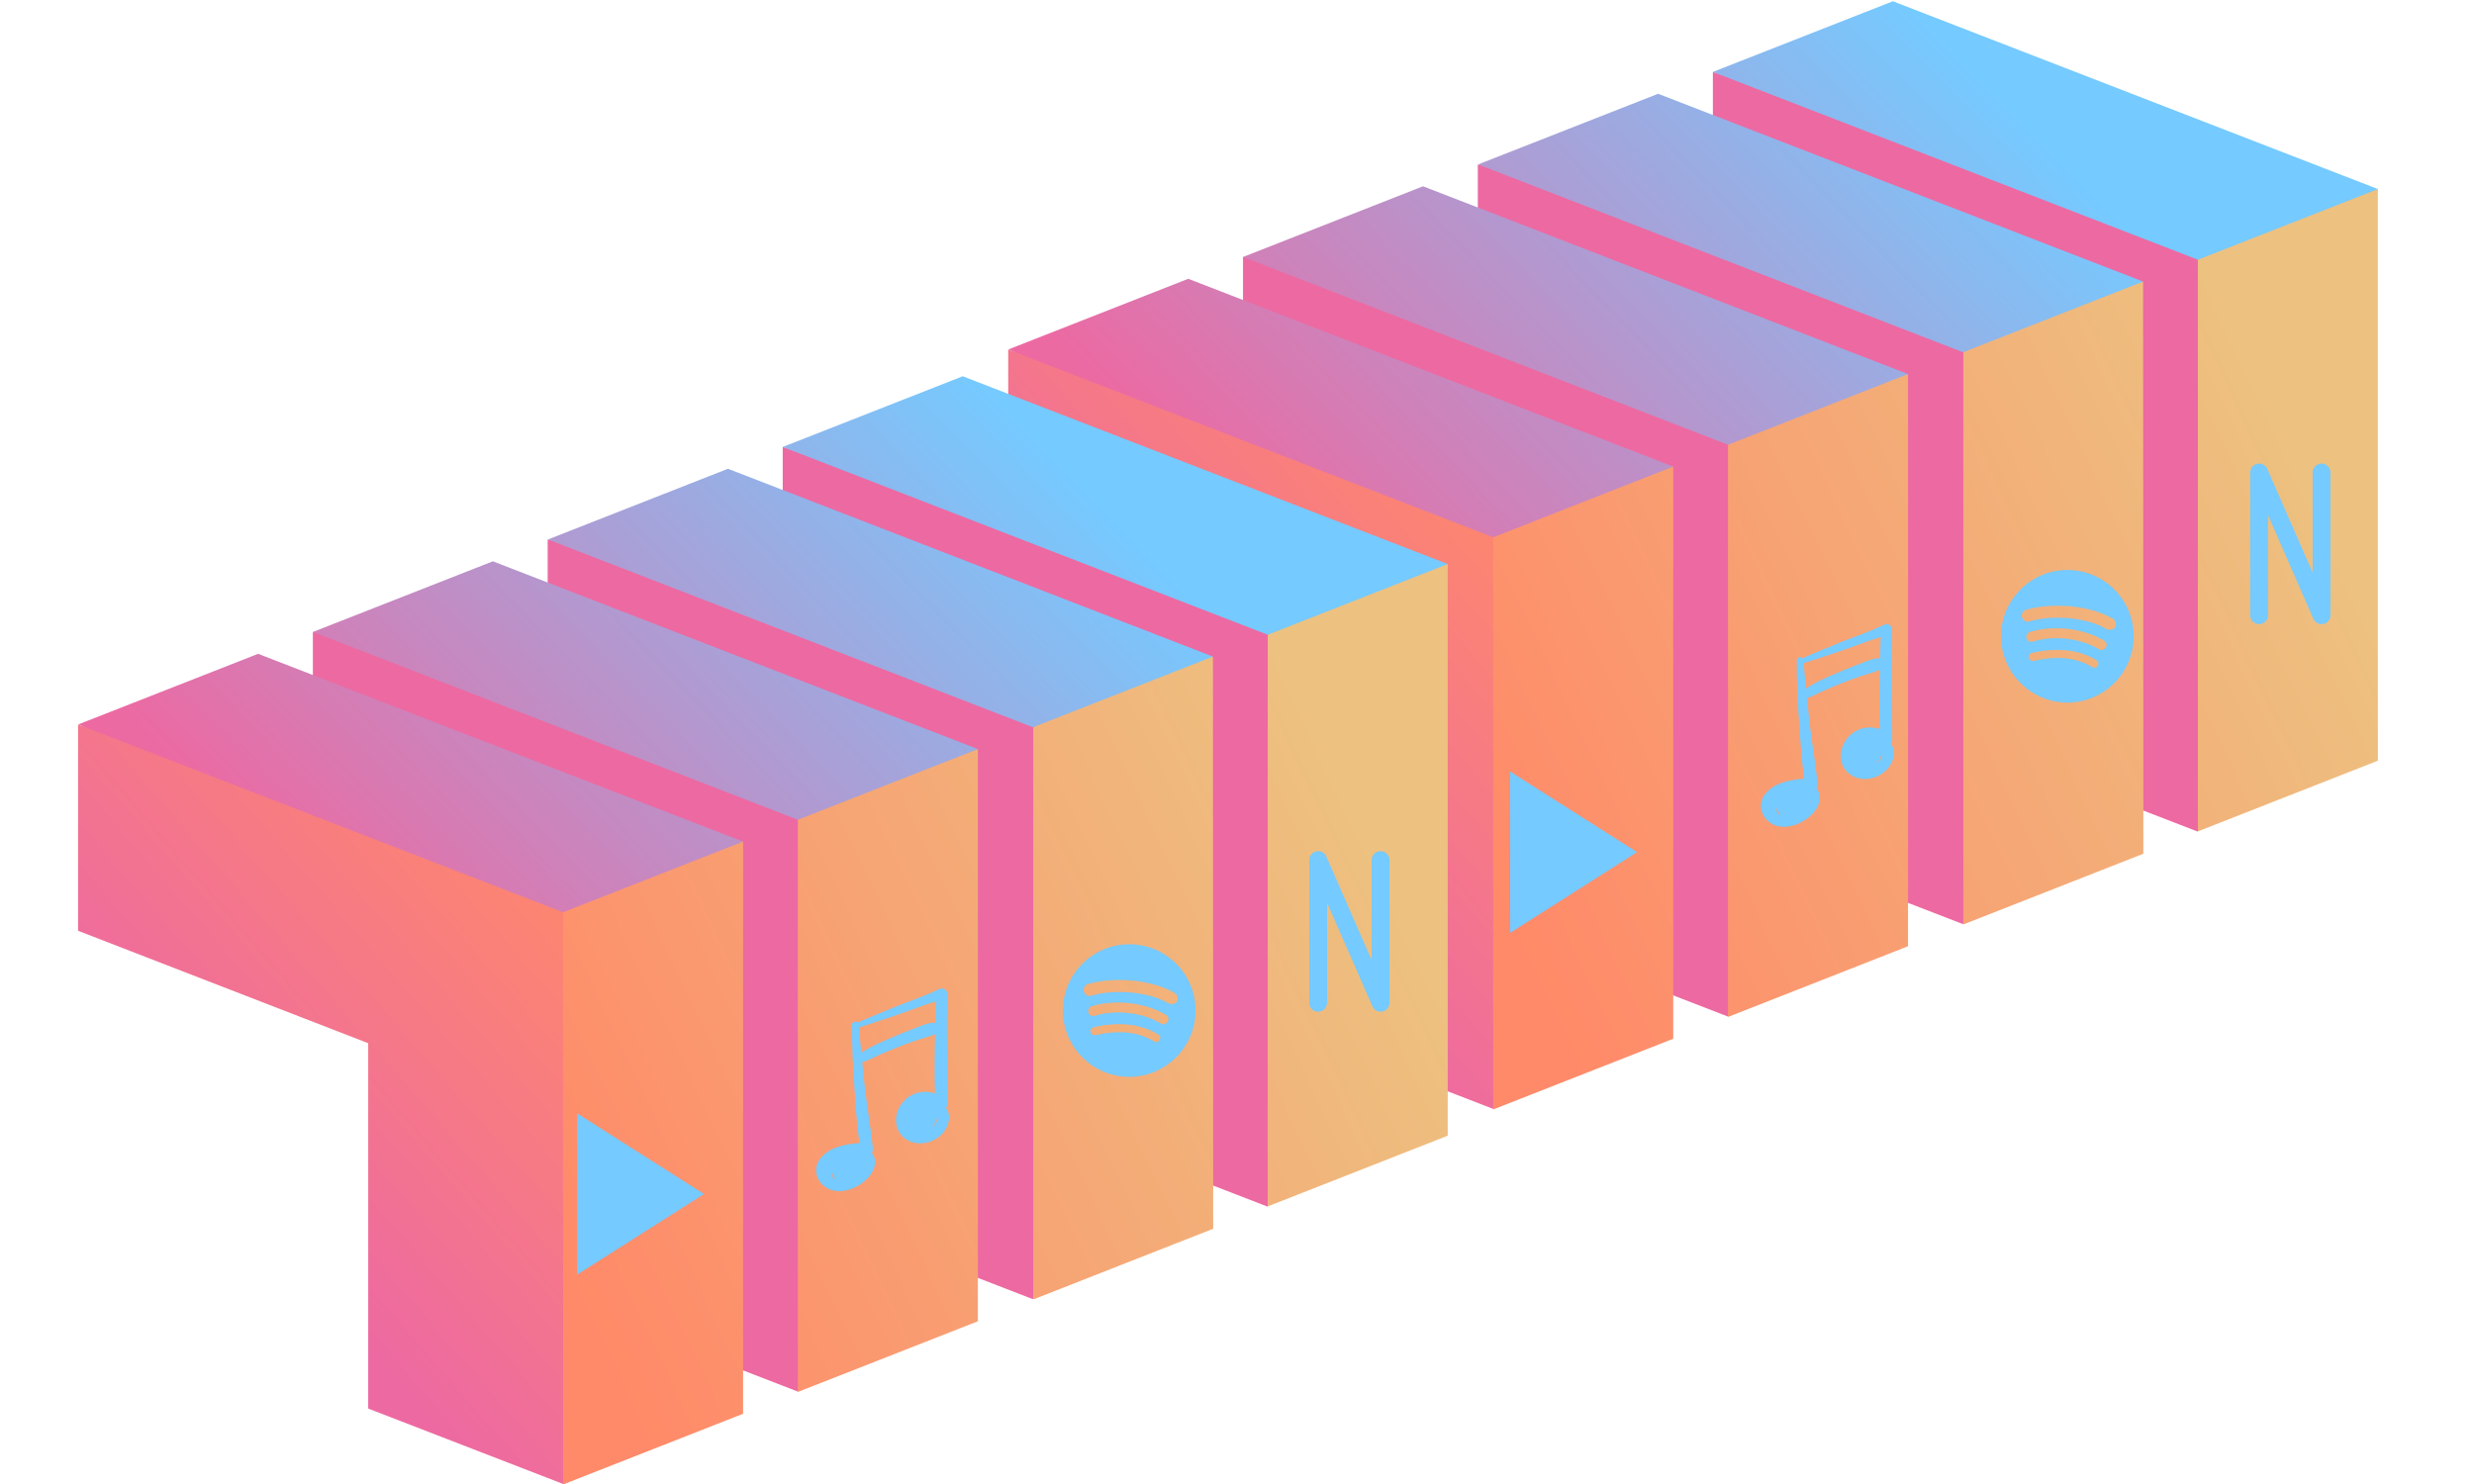 <svg xmlns="http://www.w3.org/2000/svg" xmlns:xlink="http://www.w3.org/1999/xlink" width="500" zoomAndPan="magnify" viewBox="76 91 225 193" height="300" preserveAspectRatio="xMidYMid meet" version="1.0"><defs><clipPath id="71658bd58a"><path d="M 158.438 136 L 229 136 L 229 235.289 L 158.438 235.289 Z M 158.438 136 " clip-rule="nonzero"/></clipPath><clipPath id="bf36c96f82"><path d="M 228.793 157.355 L 221.812 235.219 L 196.477 225.414 L 196.477 177.898 L 158.754 163.281 L 158.754 136.488 Z M 228.793 157.355 " clip-rule="nonzero"/></clipPath><linearGradient x1="217.413" gradientTransform="matrix(0.358, 0, 0, 0.359, 158.754, 91.163)" y1="151.162" x2="-30.116" gradientUnits="userSpaceOnUse" y2="366.478" id="7e0dc2db9a"><stop stop-opacity="1" stop-color="rgb(100%, 54.099%, 41.199%)" offset="0"/><stop stop-opacity="1" stop-color="rgb(100%, 54.099%, 41.199%)" offset="0.062"/><stop stop-opacity="1" stop-color="rgb(100%, 54.099%, 41.199%)" offset="0.094"/><stop stop-opacity="1" stop-color="rgb(99.954%, 54.016%, 41.341%)" offset="0.109"/><stop stop-opacity="1" stop-color="rgb(99.858%, 53.845%, 41.638%)" offset="0.117"/><stop stop-opacity="1" stop-color="rgb(99.759%, 53.664%, 41.951%)" offset="0.125"/><stop stop-opacity="1" stop-color="rgb(99.66%, 53.484%, 42.264%)" offset="0.133"/><stop stop-opacity="1" stop-color="rgb(99.561%, 53.302%, 42.575%)" offset="0.141"/><stop stop-opacity="1" stop-color="rgb(99.461%, 53.122%, 42.888%)" offset="0.148"/><stop stop-opacity="1" stop-color="rgb(99.361%, 52.94%, 43.201%)" offset="0.156"/><stop stop-opacity="1" stop-color="rgb(99.261%, 52.76%, 43.513%)" offset="0.164"/><stop stop-opacity="1" stop-color="rgb(99.162%, 52.58%, 43.825%)" offset="0.172"/><stop stop-opacity="1" stop-color="rgb(99.063%, 52.399%, 44.138%)" offset="0.18"/><stop stop-opacity="1" stop-color="rgb(98.964%, 52.219%, 44.45%)" offset="0.188"/><stop stop-opacity="1" stop-color="rgb(98.865%, 52.037%, 44.762%)" offset="0.195"/><stop stop-opacity="1" stop-color="rgb(98.764%, 51.857%, 45.074%)" offset="0.203"/><stop stop-opacity="1" stop-color="rgb(98.665%, 51.675%, 45.387%)" offset="0.211"/><stop stop-opacity="1" stop-color="rgb(98.566%, 51.495%, 45.7%)" offset="0.219"/><stop stop-opacity="1" stop-color="rgb(98.466%, 51.315%, 46.011%)" offset="0.227"/><stop stop-opacity="1" stop-color="rgb(98.367%, 51.134%, 46.324%)" offset="0.234"/><stop stop-opacity="1" stop-color="rgb(98.267%, 50.954%, 46.637%)" offset="0.242"/><stop stop-opacity="1" stop-color="rgb(98.167%, 50.772%, 46.95%)" offset="0.25"/><stop stop-opacity="1" stop-color="rgb(98.068%, 50.592%, 47.261%)" offset="0.258"/><stop stop-opacity="1" stop-color="rgb(97.969%, 50.41%, 47.574%)" offset="0.266"/><stop stop-opacity="1" stop-color="rgb(97.87%, 50.23%, 47.887%)" offset="0.273"/><stop stop-opacity="1" stop-color="rgb(97.771%, 50.05%, 48.198%)" offset="0.281"/><stop stop-opacity="1" stop-color="rgb(97.67%, 49.869%, 48.511%)" offset="0.289"/><stop stop-opacity="1" stop-color="rgb(97.571%, 49.689%, 48.824%)" offset="0.297"/><stop stop-opacity="1" stop-color="rgb(97.472%, 49.507%, 49.136%)" offset="0.305"/><stop stop-opacity="1" stop-color="rgb(97.372%, 49.327%, 49.448%)" offset="0.312"/><stop stop-opacity="1" stop-color="rgb(97.273%, 49.146%, 49.76%)" offset="0.32"/><stop stop-opacity="1" stop-color="rgb(97.173%, 48.965%, 50.073%)" offset="0.328"/><stop stop-opacity="1" stop-color="rgb(97.073%, 48.784%, 50.386%)" offset="0.336"/><stop stop-opacity="1" stop-color="rgb(96.974%, 48.604%, 50.697%)" offset="0.344"/><stop stop-opacity="1" stop-color="rgb(96.875%, 48.424%, 51.01%)" offset="0.352"/><stop stop-opacity="1" stop-color="rgb(96.776%, 48.242%, 51.323%)" offset="0.359"/><stop stop-opacity="1" stop-color="rgb(96.675%, 48.062%, 51.634%)" offset="0.367"/><stop stop-opacity="1" stop-color="rgb(96.576%, 47.881%, 51.947%)" offset="0.375"/><stop stop-opacity="1" stop-color="rgb(96.477%, 47.7%, 52.26%)" offset="0.383"/><stop stop-opacity="1" stop-color="rgb(96.378%, 47.519%, 52.573%)" offset="0.391"/><stop stop-opacity="1" stop-color="rgb(96.278%, 47.339%, 52.884%)" offset="0.398"/><stop stop-opacity="1" stop-color="rgb(96.179%, 47.159%, 53.197%)" offset="0.406"/><stop stop-opacity="1" stop-color="rgb(96.078%, 46.977%, 53.51%)" offset="0.414"/><stop stop-opacity="1" stop-color="rgb(95.979%, 46.797%, 53.822%)" offset="0.422"/><stop stop-opacity="1" stop-color="rgb(95.88%, 46.616%, 54.134%)" offset="0.43"/><stop stop-opacity="1" stop-color="rgb(95.781%, 46.436%, 54.446%)" offset="0.438"/><stop stop-opacity="1" stop-color="rgb(95.682%, 46.254%, 54.759%)" offset="0.445"/><stop stop-opacity="1" stop-color="rgb(95.581%, 46.074%, 55.07%)" offset="0.45"/><stop stop-opacity="1" stop-color="rgb(95.532%, 45.984%, 55.228%)" offset="0.453"/><stop stop-opacity="1" stop-color="rgb(95.482%, 45.894%, 55.383%)" offset="0.461"/><stop stop-opacity="1" stop-color="rgb(95.383%, 45.712%, 55.696%)" offset="0.469"/><stop stop-opacity="1" stop-color="rgb(95.284%, 45.532%, 56.009%)" offset="0.477"/><stop stop-opacity="1" stop-color="rgb(95.184%, 45.351%, 56.32%)" offset="0.484"/><stop stop-opacity="1" stop-color="rgb(95.085%, 45.171%, 56.633%)" offset="0.492"/><stop stop-opacity="1" stop-color="rgb(94.984%, 44.989%, 56.946%)" offset="0.5"/><stop stop-opacity="1" stop-color="rgb(94.885%, 44.809%, 57.259%)" offset="0.508"/><stop stop-opacity="1" stop-color="rgb(94.786%, 44.629%, 57.57%)" offset="0.516"/><stop stop-opacity="1" stop-color="rgb(94.687%, 44.447%, 57.883%)" offset="0.523"/><stop stop-opacity="1" stop-color="rgb(94.588%, 44.267%, 58.195%)" offset="0.531"/><stop stop-opacity="1" stop-color="rgb(94.487%, 44.086%, 58.507%)" offset="0.539"/><stop stop-opacity="1" stop-color="rgb(94.388%, 43.906%, 58.82%)" offset="0.547"/><stop stop-opacity="1" stop-color="rgb(94.289%, 43.724%, 59.132%)" offset="0.55"/><stop stop-opacity="1" stop-color="rgb(94.24%, 43.634%, 59.29%)" offset="0.555"/><stop stop-opacity="1" stop-color="rgb(94.189%, 43.544%, 59.445%)" offset="0.562"/><stop stop-opacity="1" stop-color="rgb(94.09%, 43.364%, 59.756%)" offset="0.57"/><stop stop-opacity="1" stop-color="rgb(93.991%, 43.182%, 60.069%)" offset="0.578"/><stop stop-opacity="1" stop-color="rgb(93.89%, 43.002%, 60.382%)" offset="0.586"/><stop stop-opacity="1" stop-color="rgb(93.791%, 42.821%, 60.695%)" offset="0.594"/><stop stop-opacity="1" stop-color="rgb(93.692%, 42.641%, 61.006%)" offset="0.602"/><stop stop-opacity="1" stop-color="rgb(93.593%, 42.459%, 61.319%)" offset="0.609"/><stop stop-opacity="1" stop-color="rgb(93.494%, 42.279%, 61.632%)" offset="0.617"/><stop stop-opacity="1" stop-color="rgb(93.393%, 42.099%, 61.945%)" offset="0.625"/><stop stop-opacity="1" stop-color="rgb(93.294%, 41.917%, 62.256%)" offset="0.633"/><stop stop-opacity="1" stop-color="rgb(93.195%, 41.737%, 62.569%)" offset="0.641"/><stop stop-opacity="1" stop-color="rgb(93.095%, 41.556%, 62.881%)" offset="0.648"/><stop stop-opacity="1" stop-color="rgb(92.996%, 41.376%, 63.193%)" offset="0.656"/><stop stop-opacity="1" stop-color="rgb(92.923%, 41.241%, 63.425%)" offset="0.688"/><stop stop-opacity="1" stop-color="rgb(92.899%, 41.199%, 63.499%)" offset="0.75"/><stop stop-opacity="1" stop-color="rgb(92.899%, 41.199%, 63.499%)" offset="1"/></linearGradient><clipPath id="f5405bdfe2"><path d="M 221 115 L 337 115 L 337 235.289 L 221 235.289 Z M 221 115 " clip-rule="nonzero"/></clipPath><clipPath id="9bc7f3df9c"><path d="M 336.836 189.93 L 313.43 199.125 L 313.43 124.777 L 322.734 118.387 L 336.836 115.551 Z M 306.309 127.617 L 289.129 130.453 L 282.938 136.848 L 282.938 211.227 L 306.344 202.031 Z M 275.746 139.648 L 253.844 142.484 L 252.34 148.879 L 252.34 223.258 L 275.746 214.062 Z M 245.219 151.68 L 234.34 149.668 L 221.812 160.91 L 221.812 235.289 L 245.219 226.094 Z M 245.219 151.68 " clip-rule="nonzero"/></clipPath><linearGradient x1="529.792" gradientTransform="matrix(0.358, 0, 0, 0.359, 158.754, 91.163)" y1="135.862" x2="138.306" gradientUnits="userSpaceOnUse" y2="321.301" id="cfcd52d80e"><stop stop-opacity="1" stop-color="rgb(92.899%, 75.699%, 50.2%)" offset="0"/><stop stop-opacity="1" stop-color="rgb(92.899%, 75.699%, 50.2%)" offset="0.125"/><stop stop-opacity="1" stop-color="rgb(92.9%, 75.696%, 50.198%)" offset="0.156"/><stop stop-opacity="1" stop-color="rgb(92.938%, 75.581%, 50.15%)" offset="0.164"/><stop stop-opacity="1" stop-color="rgb(93.011%, 75.359%, 50.056%)" offset="0.172"/><stop stop-opacity="1" stop-color="rgb(93.085%, 75.136%, 49.963%)" offset="0.18"/><stop stop-opacity="1" stop-color="rgb(93.158%, 74.911%, 49.87%)" offset="0.188"/><stop stop-opacity="1" stop-color="rgb(93.231%, 74.689%, 49.777%)" offset="0.195"/><stop stop-opacity="1" stop-color="rgb(93.304%, 74.466%, 49.684%)" offset="0.203"/><stop stop-opacity="1" stop-color="rgb(93.378%, 74.243%, 49.591%)" offset="0.211"/><stop stop-opacity="1" stop-color="rgb(93.451%, 74.02%, 49.5%)" offset="0.219"/><stop stop-opacity="1" stop-color="rgb(93.524%, 73.796%, 49.406%)" offset="0.227"/><stop stop-opacity="1" stop-color="rgb(93.597%, 73.573%, 49.313%)" offset="0.234"/><stop stop-opacity="1" stop-color="rgb(93.671%, 73.351%, 49.22%)" offset="0.242"/><stop stop-opacity="1" stop-color="rgb(93.744%, 73.128%, 49.127%)" offset="0.25"/><stop stop-opacity="1" stop-color="rgb(93.817%, 72.905%, 49.034%)" offset="0.258"/><stop stop-opacity="1" stop-color="rgb(93.89%, 72.681%, 48.941%)" offset="0.266"/><stop stop-opacity="1" stop-color="rgb(93.965%, 72.458%, 48.848%)" offset="0.273"/><stop stop-opacity="1" stop-color="rgb(94.038%, 72.235%, 48.755%)" offset="0.281"/><stop stop-opacity="1" stop-color="rgb(94.112%, 72.012%, 48.662%)" offset="0.289"/><stop stop-opacity="1" stop-color="rgb(94.185%, 71.79%, 48.569%)" offset="0.297"/><stop stop-opacity="1" stop-color="rgb(94.258%, 71.565%, 48.476%)" offset="0.305"/><stop stop-opacity="1" stop-color="rgb(94.331%, 71.342%, 48.384%)" offset="0.312"/><stop stop-opacity="1" stop-color="rgb(94.405%, 71.12%, 48.291%)" offset="0.32"/><stop stop-opacity="1" stop-color="rgb(94.478%, 70.897%, 48.198%)" offset="0.328"/><stop stop-opacity="1" stop-color="rgb(94.551%, 70.674%, 48.105%)" offset="0.329"/><stop stop-opacity="1" stop-color="rgb(94.588%, 70.563%, 48.059%)" offset="0.336"/><stop stop-opacity="1" stop-color="rgb(94.624%, 70.45%, 48.012%)" offset="0.344"/><stop stop-opacity="1" stop-color="rgb(94.698%, 70.227%, 47.919%)" offset="0.352"/><stop stop-opacity="1" stop-color="rgb(94.771%, 70.004%, 47.826%)" offset="0.359"/><stop stop-opacity="1" stop-color="rgb(94.844%, 69.781%, 47.733%)" offset="0.367"/><stop stop-opacity="1" stop-color="rgb(94.917%, 69.559%, 47.639%)" offset="0.375"/><stop stop-opacity="1" stop-color="rgb(94.991%, 69.336%, 47.546%)" offset="0.383"/><stop stop-opacity="1" stop-color="rgb(95.064%, 69.112%, 47.453%)" offset="0.391"/><stop stop-opacity="1" stop-color="rgb(95.137%, 68.889%, 47.362%)" offset="0.398"/><stop stop-opacity="1" stop-color="rgb(95.21%, 68.666%, 47.269%)" offset="0.406"/><stop stop-opacity="1" stop-color="rgb(95.285%, 68.443%, 47.176%)" offset="0.414"/><stop stop-opacity="1" stop-color="rgb(95.358%, 68.221%, 47.083%)" offset="0.422"/><stop stop-opacity="1" stop-color="rgb(95.432%, 67.996%, 46.989%)" offset="0.43"/><stop stop-opacity="1" stop-color="rgb(95.505%, 67.773%, 46.896%)" offset="0.438"/><stop stop-opacity="1" stop-color="rgb(95.578%, 67.551%, 46.803%)" offset="0.445"/><stop stop-opacity="1" stop-color="rgb(95.651%, 67.328%, 46.71%)" offset="0.453"/><stop stop-opacity="1" stop-color="rgb(95.724%, 67.105%, 46.617%)" offset="0.461"/><stop stop-opacity="1" stop-color="rgb(95.798%, 66.881%, 46.524%)" offset="0.469"/><stop stop-opacity="1" stop-color="rgb(95.871%, 66.658%, 46.431%)" offset="0.477"/><stop stop-opacity="1" stop-color="rgb(95.944%, 66.435%, 46.338%)" offset="0.484"/><stop stop-opacity="1" stop-color="rgb(96.017%, 66.212%, 46.246%)" offset="0.492"/><stop stop-opacity="1" stop-color="rgb(96.091%, 65.99%, 46.153%)" offset="0.5"/><stop stop-opacity="1" stop-color="rgb(96.164%, 65.765%, 46.06%)" offset="0.508"/><stop stop-opacity="1" stop-color="rgb(96.237%, 65.543%, 45.967%)" offset="0.516"/><stop stop-opacity="1" stop-color="rgb(96.31%, 65.32%, 45.874%)" offset="0.523"/><stop stop-opacity="1" stop-color="rgb(96.384%, 65.097%, 45.781%)" offset="0.531"/><stop stop-opacity="1" stop-color="rgb(96.457%, 64.874%, 45.688%)" offset="0.539"/><stop stop-opacity="1" stop-color="rgb(96.53%, 64.65%, 45.595%)" offset="0.547"/><stop stop-opacity="1" stop-color="rgb(96.605%, 64.427%, 45.502%)" offset="0.555"/><stop stop-opacity="1" stop-color="rgb(96.678%, 64.204%, 45.409%)" offset="0.562"/><stop stop-opacity="1" stop-color="rgb(96.751%, 63.982%, 45.316%)" offset="0.57"/><stop stop-opacity="1" stop-color="rgb(96.825%, 63.759%, 45.222%)" offset="0.578"/><stop stop-opacity="1" stop-color="rgb(96.898%, 63.535%, 45.131%)" offset="0.586"/><stop stop-opacity="1" stop-color="rgb(96.971%, 63.312%, 45.038%)" offset="0.594"/><stop stop-opacity="1" stop-color="rgb(97.044%, 63.089%, 44.945%)" offset="0.602"/><stop stop-opacity="1" stop-color="rgb(97.118%, 62.866%, 44.852%)" offset="0.609"/><stop stop-opacity="1" stop-color="rgb(97.191%, 62.643%, 44.759%)" offset="0.617"/><stop stop-opacity="1" stop-color="rgb(97.264%, 62.419%, 44.666%)" offset="0.625"/><stop stop-opacity="1" stop-color="rgb(97.337%, 62.196%, 44.572%)" offset="0.633"/><stop stop-opacity="1" stop-color="rgb(97.411%, 61.974%, 44.479%)" offset="0.641"/><stop stop-opacity="1" stop-color="rgb(97.484%, 61.751%, 44.386%)" offset="0.648"/><stop stop-opacity="1" stop-color="rgb(97.557%, 61.528%, 44.293%)" offset="0.656"/><stop stop-opacity="1" stop-color="rgb(97.63%, 61.305%, 44.2%)" offset="0.664"/><stop stop-opacity="1" stop-color="rgb(97.704%, 61.081%, 44.109%)" offset="0.671"/><stop stop-opacity="1" stop-color="rgb(97.74%, 60.97%, 44.063%)" offset="0.672"/><stop stop-opacity="1" stop-color="rgb(97.777%, 60.858%, 44.016%)" offset="0.68"/><stop stop-opacity="1" stop-color="rgb(97.85%, 60.635%, 43.922%)" offset="0.688"/><stop stop-opacity="1" stop-color="rgb(97.925%, 60.413%, 43.829%)" offset="0.695"/><stop stop-opacity="1" stop-color="rgb(97.998%, 60.19%, 43.736%)" offset="0.703"/><stop stop-opacity="1" stop-color="rgb(98.071%, 59.966%, 43.643%)" offset="0.711"/><stop stop-opacity="1" stop-color="rgb(98.145%, 59.743%, 43.55%)" offset="0.719"/><stop stop-opacity="1" stop-color="rgb(98.218%, 59.52%, 43.457%)" offset="0.727"/><stop stop-opacity="1" stop-color="rgb(98.291%, 59.297%, 43.364%)" offset="0.734"/><stop stop-opacity="1" stop-color="rgb(98.364%, 59.074%, 43.271%)" offset="0.742"/><stop stop-opacity="1" stop-color="rgb(98.438%, 58.85%, 43.178%)" offset="0.75"/><stop stop-opacity="1" stop-color="rgb(98.511%, 58.627%, 43.085%)" offset="0.758"/><stop stop-opacity="1" stop-color="rgb(98.584%, 58.405%, 42.993%)" offset="0.766"/><stop stop-opacity="1" stop-color="rgb(98.657%, 58.182%, 42.9%)" offset="0.773"/><stop stop-opacity="1" stop-color="rgb(98.73%, 57.959%, 42.807%)" offset="0.781"/><stop stop-opacity="1" stop-color="rgb(98.804%, 57.735%, 42.714%)" offset="0.789"/><stop stop-opacity="1" stop-color="rgb(98.877%, 57.512%, 42.621%)" offset="0.797"/><stop stop-opacity="1" stop-color="rgb(98.95%, 57.289%, 42.528%)" offset="0.805"/><stop stop-opacity="1" stop-color="rgb(99.023%, 57.066%, 42.435%)" offset="0.812"/><stop stop-opacity="1" stop-color="rgb(99.097%, 56.844%, 42.342%)" offset="0.82"/><stop stop-opacity="1" stop-color="rgb(99.17%, 56.619%, 42.249%)" offset="0.828"/><stop stop-opacity="1" stop-color="rgb(99.243%, 56.396%, 42.155%)" offset="0.836"/><stop stop-opacity="1" stop-color="rgb(99.318%, 56.174%, 42.062%)" offset="0.844"/><stop stop-opacity="1" stop-color="rgb(99.391%, 55.951%, 41.969%)" offset="0.852"/><stop stop-opacity="1" stop-color="rgb(99.464%, 55.728%, 41.878%)" offset="0.859"/><stop stop-opacity="1" stop-color="rgb(99.538%, 55.504%, 41.785%)" offset="0.867"/><stop stop-opacity="1" stop-color="rgb(99.611%, 55.281%, 41.692%)" offset="0.875"/><stop stop-opacity="1" stop-color="rgb(99.684%, 55.058%, 41.599%)" offset="0.883"/><stop stop-opacity="1" stop-color="rgb(99.757%, 54.836%, 41.505%)" offset="0.891"/><stop stop-opacity="1" stop-color="rgb(99.831%, 54.613%, 41.412%)" offset="0.898"/><stop stop-opacity="1" stop-color="rgb(99.904%, 54.388%, 41.319%)" offset="0.906"/><stop stop-opacity="1" stop-color="rgb(99.969%, 54.187%, 41.235%)" offset="0.938"/><stop stop-opacity="1" stop-color="rgb(100%, 54.099%, 41.199%)" offset="1"/></linearGradient><clipPath id="67ef0e55ef"><path d="M 158.438 91.164 L 337 91.164 L 337 161 L 158.438 161 Z M 158.438 91.164 " clip-rule="nonzero"/></clipPath><clipPath id="3ec36d60d3"><path d="M 336.836 115.586 L 313.43 124.777 L 250.371 100.355 L 273.777 91.164 Z M 306.309 127.617 L 282.902 136.812 L 219.844 112.387 L 243.25 103.195 Z M 275.746 139.648 L 252.34 148.844 L 189.281 124.422 L 212.688 115.227 Z M 245.219 151.68 L 221.812 160.875 L 158.754 136.453 L 182.16 127.258 Z M 245.219 151.68 " clip-rule="nonzero"/></clipPath><linearGradient x1="424.254" gradientTransform="matrix(0.358, 0, 0, 0.359, 158.754, 91.163)" y1="-74.859" x2="73.347" gradientUnits="userSpaceOnUse" y2="268.959" id="a6bb424302"><stop stop-opacity="1" stop-color="rgb(45.9%, 79.199%, 100%)" offset="0"/><stop stop-opacity="1" stop-color="rgb(45.924%, 79.179%, 99.98%)" offset="0.25"/><stop stop-opacity="1" stop-color="rgb(46.24%, 78.923%, 99.733%)" offset="0.254"/><stop stop-opacity="1" stop-color="rgb(46.533%, 78.687%, 99.507%)" offset="0.258"/><stop stop-opacity="1" stop-color="rgb(46.825%, 78.45%, 99.28%)" offset="0.262"/><stop stop-opacity="1" stop-color="rgb(47.116%, 78.215%, 99.054%)" offset="0.266"/><stop stop-opacity="1" stop-color="rgb(47.408%, 77.979%, 98.827%)" offset="0.27"/><stop stop-opacity="1" stop-color="rgb(47.7%, 77.744%, 98.601%)" offset="0.273"/><stop stop-opacity="1" stop-color="rgb(47.992%, 77.507%, 98.373%)" offset="0.277"/><stop stop-opacity="1" stop-color="rgb(48.285%, 77.271%, 98.146%)" offset="0.281"/><stop stop-opacity="1" stop-color="rgb(48.576%, 77.034%, 97.919%)" offset="0.285"/><stop stop-opacity="1" stop-color="rgb(48.869%, 76.799%, 97.693%)" offset="0.289"/><stop stop-opacity="1" stop-color="rgb(49.161%, 76.562%, 97.466%)" offset="0.293"/><stop stop-opacity="1" stop-color="rgb(49.452%, 76.326%, 97.24%)" offset="0.297"/><stop stop-opacity="1" stop-color="rgb(49.744%, 76.089%, 97.012%)" offset="0.301"/><stop stop-opacity="1" stop-color="rgb(50.037%, 75.854%, 96.786%)" offset="0.305"/><stop stop-opacity="1" stop-color="rgb(50.328%, 75.618%, 96.559%)" offset="0.309"/><stop stop-opacity="1" stop-color="rgb(50.621%, 75.381%, 96.333%)" offset="0.312"/><stop stop-opacity="1" stop-color="rgb(50.912%, 75.145%, 96.106%)" offset="0.316"/><stop stop-opacity="1" stop-color="rgb(51.205%, 74.91%, 95.879%)" offset="0.32"/><stop stop-opacity="1" stop-color="rgb(51.497%, 74.673%, 95.651%)" offset="0.324"/><stop stop-opacity="1" stop-color="rgb(51.788%, 74.437%, 95.425%)" offset="0.328"/><stop stop-opacity="1" stop-color="rgb(52.08%, 74.2%, 95.198%)" offset="0.332"/><stop stop-opacity="1" stop-color="rgb(52.373%, 73.965%, 94.972%)" offset="0.336"/><stop stop-opacity="1" stop-color="rgb(52.664%, 73.729%, 94.745%)" offset="0.34"/><stop stop-opacity="1" stop-color="rgb(52.957%, 73.492%, 94.519%)" offset="0.344"/><stop stop-opacity="1" stop-color="rgb(53.249%, 73.256%, 94.292%)" offset="0.348"/><stop stop-opacity="1" stop-color="rgb(53.542%, 73.021%, 94.064%)" offset="0.352"/><stop stop-opacity="1" stop-color="rgb(53.833%, 72.784%, 93.837%)" offset="0.355"/><stop stop-opacity="1" stop-color="rgb(54.124%, 72.549%, 93.611%)" offset="0.359"/><stop stop-opacity="1" stop-color="rgb(54.416%, 72.313%, 93.384%)" offset="0.363"/><stop stop-opacity="1" stop-color="rgb(54.709%, 72.076%, 93.158%)" offset="0.367"/><stop stop-opacity="1" stop-color="rgb(55%, 71.84%, 92.931%)" offset="0.371"/><stop stop-opacity="1" stop-color="rgb(55.293%, 71.605%, 92.705%)" offset="0.375"/><stop stop-opacity="1" stop-color="rgb(55.585%, 71.368%, 92.477%)" offset="0.379"/><stop stop-opacity="1" stop-color="rgb(55.878%, 71.132%, 92.25%)" offset="0.383"/><stop stop-opacity="1" stop-color="rgb(56.169%, 70.895%, 92.023%)" offset="0.387"/><stop stop-opacity="1" stop-color="rgb(56.461%, 70.66%, 91.797%)" offset="0.391"/><stop stop-opacity="1" stop-color="rgb(56.752%, 70.424%, 91.57%)" offset="0.395"/><stop stop-opacity="1" stop-color="rgb(57.045%, 70.187%, 91.344%)" offset="0.398"/><stop stop-opacity="1" stop-color="rgb(57.336%, 69.951%, 91.116%)" offset="0.402"/><stop stop-opacity="1" stop-color="rgb(57.629%, 69.716%, 90.891%)" offset="0.406"/><stop stop-opacity="1" stop-color="rgb(57.921%, 69.479%, 90.663%)" offset="0.41"/><stop stop-opacity="1" stop-color="rgb(58.214%, 69.243%, 90.436%)" offset="0.414"/><stop stop-opacity="1" stop-color="rgb(58.505%, 69.006%, 90.208%)" offset="0.418"/><stop stop-opacity="1" stop-color="rgb(58.797%, 68.771%, 89.983%)" offset="0.422"/><stop stop-opacity="1" stop-color="rgb(59.088%, 68.535%, 89.755%)" offset="0.426"/><stop stop-opacity="1" stop-color="rgb(59.381%, 68.298%, 89.529%)" offset="0.43"/><stop stop-opacity="1" stop-color="rgb(59.673%, 68.062%, 89.302%)" offset="0.434"/><stop stop-opacity="1" stop-color="rgb(59.966%, 67.827%, 89.076%)" offset="0.438"/><stop stop-opacity="1" stop-color="rgb(60.257%, 67.59%, 88.849%)" offset="0.441"/><stop stop-opacity="1" stop-color="rgb(60.55%, 67.355%, 88.622%)" offset="0.445"/><stop stop-opacity="1" stop-color="rgb(60.841%, 67.119%, 88.394%)" offset="0.449"/><stop stop-opacity="1" stop-color="rgb(61.133%, 66.882%, 88.168%)" offset="0.453"/><stop stop-opacity="1" stop-color="rgb(61.424%, 66.646%, 87.941%)" offset="0.457"/><stop stop-opacity="1" stop-color="rgb(61.717%, 66.411%, 87.715%)" offset="0.461"/><stop stop-opacity="1" stop-color="rgb(62.009%, 66.174%, 87.488%)" offset="0.465"/><stop stop-opacity="1" stop-color="rgb(62.302%, 65.938%, 87.262%)" offset="0.469"/><stop stop-opacity="1" stop-color="rgb(62.593%, 65.701%, 87.035%)" offset="0.473"/><stop stop-opacity="1" stop-color="rgb(62.885%, 65.466%, 86.807%)" offset="0.477"/><stop stop-opacity="1" stop-color="rgb(63.176%, 65.23%, 86.58%)" offset="0.48"/><stop stop-opacity="1" stop-color="rgb(63.469%, 64.993%, 86.354%)" offset="0.484"/><stop stop-opacity="1" stop-color="rgb(63.76%, 64.757%, 86.127%)" offset="0.488"/><stop stop-opacity="1" stop-color="rgb(64.053%, 64.522%, 85.901%)" offset="0.492"/><stop stop-opacity="1" stop-color="rgb(64.345%, 64.285%, 85.674%)" offset="0.496"/><stop stop-opacity="1" stop-color="rgb(64.638%, 64.049%, 85.448%)" offset="0.5"/><stop stop-opacity="1" stop-color="rgb(64.929%, 63.812%, 85.22%)" offset="0.504"/><stop stop-opacity="1" stop-color="rgb(65.221%, 63.577%, 84.993%)" offset="0.508"/><stop stop-opacity="1" stop-color="rgb(65.512%, 63.341%, 84.766%)" offset="0.512"/><stop stop-opacity="1" stop-color="rgb(65.805%, 63.104%, 84.54%)" offset="0.516"/><stop stop-opacity="1" stop-color="rgb(66.096%, 62.868%, 84.312%)" offset="0.52"/><stop stop-opacity="1" stop-color="rgb(66.389%, 62.633%, 84.087%)" offset="0.523"/><stop stop-opacity="1" stop-color="rgb(66.681%, 62.396%, 83.859%)" offset="0.527"/><stop stop-opacity="1" stop-color="rgb(66.974%, 62.161%, 83.633%)" offset="0.531"/><stop stop-opacity="1" stop-color="rgb(67.265%, 61.925%, 83.406%)" offset="0.535"/><stop stop-opacity="1" stop-color="rgb(67.557%, 61.688%, 83.18%)" offset="0.539"/><stop stop-opacity="1" stop-color="rgb(67.848%, 61.452%, 82.953%)" offset="0.543"/><stop stop-opacity="1" stop-color="rgb(68.141%, 61.217%, 82.726%)" offset="0.547"/><stop stop-opacity="1" stop-color="rgb(68.433%, 60.98%, 82.498%)" offset="0.551"/><stop stop-opacity="1" stop-color="rgb(68.726%, 60.744%, 82.272%)" offset="0.555"/><stop stop-opacity="1" stop-color="rgb(69.017%, 60.507%, 82.045%)" offset="0.559"/><stop stop-opacity="1" stop-color="rgb(69.31%, 60.272%, 81.819%)" offset="0.562"/><stop stop-opacity="1" stop-color="rgb(69.601%, 60.036%, 81.592%)" offset="0.566"/><stop stop-opacity="1" stop-color="rgb(69.893%, 59.799%, 81.366%)" offset="0.57"/><stop stop-opacity="1" stop-color="rgb(70.184%, 59.563%, 81.139%)" offset="0.574"/><stop stop-opacity="1" stop-color="rgb(70.477%, 59.328%, 80.911%)" offset="0.578"/><stop stop-opacity="1" stop-color="rgb(70.769%, 59.091%, 80.684%)" offset="0.582"/><stop stop-opacity="1" stop-color="rgb(71.062%, 58.855%, 80.458%)" offset="0.586"/><stop stop-opacity="1" stop-color="rgb(71.353%, 58.618%, 80.231%)" offset="0.59"/><stop stop-opacity="1" stop-color="rgb(71.646%, 58.383%, 80.005%)" offset="0.594"/><stop stop-opacity="1" stop-color="rgb(71.938%, 58.147%, 79.778%)" offset="0.598"/><stop stop-opacity="1" stop-color="rgb(72.229%, 57.91%, 79.552%)" offset="0.602"/><stop stop-opacity="1" stop-color="rgb(72.52%, 57.674%, 79.324%)" offset="0.605"/><stop stop-opacity="1" stop-color="rgb(72.813%, 57.439%, 79.097%)" offset="0.609"/><stop stop-opacity="1" stop-color="rgb(73.105%, 57.202%, 78.87%)" offset="0.613"/><stop stop-opacity="1" stop-color="rgb(73.398%, 56.966%, 78.644%)" offset="0.617"/><stop stop-opacity="1" stop-color="rgb(73.689%, 56.729%, 78.416%)" offset="0.621"/><stop stop-opacity="1" stop-color="rgb(73.982%, 56.494%, 78.191%)" offset="0.625"/><stop stop-opacity="1" stop-color="rgb(74.274%, 56.258%, 77.963%)" offset="0.629"/><stop stop-opacity="1" stop-color="rgb(74.565%, 56.023%, 77.737%)" offset="0.633"/><stop stop-opacity="1" stop-color="rgb(74.857%, 55.786%, 77.51%)" offset="0.637"/><stop stop-opacity="1" stop-color="rgb(75.15%, 55.55%, 77.283%)" offset="0.641"/><stop stop-opacity="1" stop-color="rgb(75.441%, 55.313%, 77.055%)" offset="0.645"/><stop stop-opacity="1" stop-color="rgb(75.734%, 55.078%, 76.83%)" offset="0.648"/><stop stop-opacity="1" stop-color="rgb(76.025%, 54.842%, 76.602%)" offset="0.652"/><stop stop-opacity="1" stop-color="rgb(76.318%, 54.605%, 76.376%)" offset="0.656"/><stop stop-opacity="1" stop-color="rgb(76.61%, 54.369%, 76.149%)" offset="0.66"/><stop stop-opacity="1" stop-color="rgb(76.901%, 54.134%, 75.923%)" offset="0.664"/><stop stop-opacity="1" stop-color="rgb(77.193%, 53.897%, 75.696%)" offset="0.668"/><stop stop-opacity="1" stop-color="rgb(77.486%, 53.661%, 75.468%)" offset="0.672"/><stop stop-opacity="1" stop-color="rgb(77.777%, 53.424%, 75.241%)" offset="0.676"/><stop stop-opacity="1" stop-color="rgb(78.07%, 53.189%, 75.015%)" offset="0.68"/><stop stop-opacity="1" stop-color="rgb(78.362%, 52.953%, 74.788%)" offset="0.684"/><stop stop-opacity="1" stop-color="rgb(78.654%, 52.716%, 74.562%)" offset="0.688"/><stop stop-opacity="1" stop-color="rgb(78.946%, 52.48%, 74.335%)" offset="0.691"/><stop stop-opacity="1" stop-color="rgb(79.237%, 52.245%, 74.109%)" offset="0.695"/><stop stop-opacity="1" stop-color="rgb(79.529%, 52.008%, 73.882%)" offset="0.699"/><stop stop-opacity="1" stop-color="rgb(79.822%, 51.772%, 73.654%)" offset="0.703"/><stop stop-opacity="1" stop-color="rgb(80.113%, 51.535%, 73.427%)" offset="0.707"/><stop stop-opacity="1" stop-color="rgb(80.406%, 51.3%, 73.201%)" offset="0.711"/><stop stop-opacity="1" stop-color="rgb(80.698%, 51.064%, 72.974%)" offset="0.715"/><stop stop-opacity="1" stop-color="rgb(80.991%, 50.829%, 72.748%)" offset="0.719"/><stop stop-opacity="1" stop-color="rgb(81.282%, 50.592%, 72.52%)" offset="0.723"/><stop stop-opacity="1" stop-color="rgb(81.573%, 50.356%, 72.295%)" offset="0.727"/><stop stop-opacity="1" stop-color="rgb(81.865%, 50.119%, 72.067%)" offset="0.73"/><stop stop-opacity="1" stop-color="rgb(82.158%, 49.884%, 71.841%)" offset="0.734"/><stop stop-opacity="1" stop-color="rgb(82.449%, 49.648%, 71.614%)" offset="0.738"/><stop stop-opacity="1" stop-color="rgb(82.742%, 49.411%, 71.387%)" offset="0.742"/><stop stop-opacity="1" stop-color="rgb(83.034%, 49.175%, 71.159%)" offset="0.746"/><stop stop-opacity="1" stop-color="rgb(83.327%, 48.94%, 70.934%)" offset="0.75"/><stop stop-opacity="1" stop-color="rgb(83.618%, 48.703%, 70.706%)" offset="0.754"/><stop stop-opacity="1" stop-color="rgb(83.91%, 48.466%, 70.48%)" offset="0.758"/><stop stop-opacity="1" stop-color="rgb(84.201%, 48.23%, 70.253%)" offset="0.762"/><stop stop-opacity="1" stop-color="rgb(84.494%, 47.995%, 70.027%)" offset="0.766"/><stop stop-opacity="1" stop-color="rgb(84.785%, 47.758%, 69.8%)" offset="0.77"/><stop stop-opacity="1" stop-color="rgb(85.078%, 47.522%, 69.572%)" offset="0.773"/><stop stop-opacity="1" stop-color="rgb(85.37%, 47.285%, 69.345%)" offset="0.777"/><stop stop-opacity="1" stop-color="rgb(85.663%, 47.05%, 69.119%)" offset="0.781"/><stop stop-opacity="1" stop-color="rgb(85.954%, 46.814%, 68.892%)" offset="0.785"/><stop stop-opacity="1" stop-color="rgb(86.246%, 46.577%, 68.666%)" offset="0.789"/><stop stop-opacity="1" stop-color="rgb(86.537%, 46.341%, 68.439%)" offset="0.793"/><stop stop-opacity="1" stop-color="rgb(86.83%, 46.106%, 68.213%)" offset="0.797"/><stop stop-opacity="1" stop-color="rgb(87.122%, 45.869%, 67.986%)" offset="0.801"/><stop stop-opacity="1" stop-color="rgb(87.415%, 45.634%, 67.758%)" offset="0.805"/><stop stop-opacity="1" stop-color="rgb(87.706%, 45.398%, 67.531%)" offset="0.809"/><stop stop-opacity="1" stop-color="rgb(87.999%, 45.161%, 67.305%)" offset="0.812"/><stop stop-opacity="1" stop-color="rgb(88.29%, 44.925%, 67.078%)" offset="0.816"/><stop stop-opacity="1" stop-color="rgb(88.582%, 44.69%, 66.852%)" offset="0.82"/><stop stop-opacity="1" stop-color="rgb(88.873%, 44.453%, 66.624%)" offset="0.824"/><stop stop-opacity="1" stop-color="rgb(89.166%, 44.217%, 66.399%)" offset="0.828"/><stop stop-opacity="1" stop-color="rgb(89.458%, 43.98%, 66.171%)" offset="0.832"/><stop stop-opacity="1" stop-color="rgb(89.751%, 43.745%, 65.944%)" offset="0.836"/><stop stop-opacity="1" stop-color="rgb(90.042%, 43.509%, 65.717%)" offset="0.84"/><stop stop-opacity="1" stop-color="rgb(90.335%, 43.272%, 65.491%)" offset="0.844"/><stop stop-opacity="1" stop-color="rgb(90.627%, 43.036%, 65.263%)" offset="0.848"/><stop stop-opacity="1" stop-color="rgb(90.918%, 42.801%, 65.038%)" offset="0.852"/><stop stop-opacity="1" stop-color="rgb(91.209%, 42.564%, 64.81%)" offset="0.855"/><stop stop-opacity="1" stop-color="rgb(91.502%, 42.328%, 64.584%)" offset="0.859"/><stop stop-opacity="1" stop-color="rgb(91.794%, 42.091%, 64.357%)" offset="0.863"/><stop stop-opacity="1" stop-color="rgb(92.087%, 41.856%, 64.13%)" offset="0.867"/><stop stop-opacity="1" stop-color="rgb(92.378%, 41.62%, 63.902%)" offset="0.871"/><stop stop-opacity="1" stop-color="rgb(92.671%, 41.383%, 63.676%)" offset="0.875"/><stop stop-opacity="1" stop-color="rgb(92.784%, 41.29%, 63.588%)" offset="1"/></linearGradient><clipPath id="813518cd00"><path d="M 37.5 185 L 108 185 L 108 284 L 37.5 284 Z M 37.5 185 " clip-rule="nonzero"/></clipPath><clipPath id="70b3595824"><path d="M 107.855 206.125 L 100.875 283.992 L 75.539 274.188 L 75.539 226.672 L 37.816 212.051 L 37.816 185.262 Z M 107.855 206.125 " clip-rule="nonzero"/></clipPath><linearGradient x1="217.413" gradientTransform="matrix(0.358, 0, 0, 0.359, 37.818, 139.935)" y1="151.162" x2="-30.116" gradientUnits="userSpaceOnUse" y2="366.478" id="eb01be8c97"><stop stop-opacity="1" stop-color="rgb(100%, 54.099%, 41.199%)" offset="0"/><stop stop-opacity="1" stop-color="rgb(100%, 54.099%, 41.199%)" offset="0.062"/><stop stop-opacity="1" stop-color="rgb(100%, 54.099%, 41.199%)" offset="0.094"/><stop stop-opacity="1" stop-color="rgb(99.954%, 54.016%, 41.341%)" offset="0.109"/><stop stop-opacity="1" stop-color="rgb(99.858%, 53.845%, 41.638%)" offset="0.117"/><stop stop-opacity="1" stop-color="rgb(99.759%, 53.664%, 41.951%)" offset="0.125"/><stop stop-opacity="1" stop-color="rgb(99.66%, 53.484%, 42.264%)" offset="0.133"/><stop stop-opacity="1" stop-color="rgb(99.561%, 53.302%, 42.575%)" offset="0.141"/><stop stop-opacity="1" stop-color="rgb(99.461%, 53.122%, 42.888%)" offset="0.148"/><stop stop-opacity="1" stop-color="rgb(99.361%, 52.94%, 43.201%)" offset="0.156"/><stop stop-opacity="1" stop-color="rgb(99.261%, 52.76%, 43.513%)" offset="0.164"/><stop stop-opacity="1" stop-color="rgb(99.162%, 52.58%, 43.825%)" offset="0.172"/><stop stop-opacity="1" stop-color="rgb(99.063%, 52.399%, 44.138%)" offset="0.18"/><stop stop-opacity="1" stop-color="rgb(98.964%, 52.219%, 44.45%)" offset="0.188"/><stop stop-opacity="1" stop-color="rgb(98.865%, 52.037%, 44.762%)" offset="0.195"/><stop stop-opacity="1" stop-color="rgb(98.764%, 51.857%, 45.074%)" offset="0.203"/><stop stop-opacity="1" stop-color="rgb(98.665%, 51.675%, 45.387%)" offset="0.211"/><stop stop-opacity="1" stop-color="rgb(98.566%, 51.495%, 45.7%)" offset="0.219"/><stop stop-opacity="1" stop-color="rgb(98.466%, 51.315%, 46.011%)" offset="0.227"/><stop stop-opacity="1" stop-color="rgb(98.367%, 51.134%, 46.324%)" offset="0.234"/><stop stop-opacity="1" stop-color="rgb(98.267%, 50.954%, 46.637%)" offset="0.242"/><stop stop-opacity="1" stop-color="rgb(98.167%, 50.772%, 46.95%)" offset="0.25"/><stop stop-opacity="1" stop-color="rgb(98.068%, 50.592%, 47.261%)" offset="0.258"/><stop stop-opacity="1" stop-color="rgb(97.969%, 50.41%, 47.574%)" offset="0.266"/><stop stop-opacity="1" stop-color="rgb(97.87%, 50.23%, 47.887%)" offset="0.273"/><stop stop-opacity="1" stop-color="rgb(97.771%, 50.05%, 48.198%)" offset="0.281"/><stop stop-opacity="1" stop-color="rgb(97.67%, 49.869%, 48.511%)" offset="0.289"/><stop stop-opacity="1" stop-color="rgb(97.571%, 49.689%, 48.824%)" offset="0.297"/><stop stop-opacity="1" stop-color="rgb(97.472%, 49.507%, 49.136%)" offset="0.305"/><stop stop-opacity="1" stop-color="rgb(97.372%, 49.327%, 49.448%)" offset="0.312"/><stop stop-opacity="1" stop-color="rgb(97.273%, 49.146%, 49.76%)" offset="0.32"/><stop stop-opacity="1" stop-color="rgb(97.173%, 48.965%, 50.073%)" offset="0.328"/><stop stop-opacity="1" stop-color="rgb(97.073%, 48.784%, 50.386%)" offset="0.336"/><stop stop-opacity="1" stop-color="rgb(96.974%, 48.604%, 50.697%)" offset="0.344"/><stop stop-opacity="1" stop-color="rgb(96.875%, 48.424%, 51.01%)" offset="0.352"/><stop stop-opacity="1" stop-color="rgb(96.776%, 48.242%, 51.323%)" offset="0.359"/><stop stop-opacity="1" stop-color="rgb(96.675%, 48.062%, 51.634%)" offset="0.367"/><stop stop-opacity="1" stop-color="rgb(96.576%, 47.881%, 51.947%)" offset="0.375"/><stop stop-opacity="1" stop-color="rgb(96.477%, 47.7%, 52.26%)" offset="0.383"/><stop stop-opacity="1" stop-color="rgb(96.378%, 47.519%, 52.573%)" offset="0.391"/><stop stop-opacity="1" stop-color="rgb(96.278%, 47.339%, 52.884%)" offset="0.398"/><stop stop-opacity="1" stop-color="rgb(96.179%, 47.159%, 53.197%)" offset="0.406"/><stop stop-opacity="1" stop-color="rgb(96.078%, 46.977%, 53.51%)" offset="0.414"/><stop stop-opacity="1" stop-color="rgb(95.979%, 46.797%, 53.822%)" offset="0.422"/><stop stop-opacity="1" stop-color="rgb(95.88%, 46.616%, 54.134%)" offset="0.43"/><stop stop-opacity="1" stop-color="rgb(95.781%, 46.436%, 54.446%)" offset="0.438"/><stop stop-opacity="1" stop-color="rgb(95.682%, 46.254%, 54.759%)" offset="0.445"/><stop stop-opacity="1" stop-color="rgb(95.581%, 46.074%, 55.07%)" offset="0.45"/><stop stop-opacity="1" stop-color="rgb(95.532%, 45.984%, 55.228%)" offset="0.453"/><stop stop-opacity="1" stop-color="rgb(95.482%, 45.894%, 55.383%)" offset="0.461"/><stop stop-opacity="1" stop-color="rgb(95.383%, 45.712%, 55.696%)" offset="0.469"/><stop stop-opacity="1" stop-color="rgb(95.284%, 45.532%, 56.009%)" offset="0.477"/><stop stop-opacity="1" stop-color="rgb(95.184%, 45.351%, 56.32%)" offset="0.484"/><stop stop-opacity="1" stop-color="rgb(95.085%, 45.171%, 56.633%)" offset="0.492"/><stop stop-opacity="1" stop-color="rgb(94.984%, 44.989%, 56.946%)" offset="0.5"/><stop stop-opacity="1" stop-color="rgb(94.885%, 44.809%, 57.259%)" offset="0.508"/><stop stop-opacity="1" stop-color="rgb(94.786%, 44.629%, 57.57%)" offset="0.516"/><stop stop-opacity="1" stop-color="rgb(94.687%, 44.447%, 57.883%)" offset="0.523"/><stop stop-opacity="1" stop-color="rgb(94.588%, 44.267%, 58.195%)" offset="0.531"/><stop stop-opacity="1" stop-color="rgb(94.487%, 44.086%, 58.507%)" offset="0.539"/><stop stop-opacity="1" stop-color="rgb(94.388%, 43.906%, 58.82%)" offset="0.547"/><stop stop-opacity="1" stop-color="rgb(94.289%, 43.724%, 59.132%)" offset="0.55"/><stop stop-opacity="1" stop-color="rgb(94.24%, 43.634%, 59.29%)" offset="0.555"/><stop stop-opacity="1" stop-color="rgb(94.189%, 43.544%, 59.445%)" offset="0.562"/><stop stop-opacity="1" stop-color="rgb(94.09%, 43.364%, 59.756%)" offset="0.57"/><stop stop-opacity="1" stop-color="rgb(93.991%, 43.182%, 60.069%)" offset="0.578"/><stop stop-opacity="1" stop-color="rgb(93.89%, 43.002%, 60.382%)" offset="0.586"/><stop stop-opacity="1" stop-color="rgb(93.791%, 42.821%, 60.695%)" offset="0.594"/><stop stop-opacity="1" stop-color="rgb(93.692%, 42.641%, 61.006%)" offset="0.602"/><stop stop-opacity="1" stop-color="rgb(93.593%, 42.459%, 61.319%)" offset="0.609"/><stop stop-opacity="1" stop-color="rgb(93.494%, 42.279%, 61.632%)" offset="0.617"/><stop stop-opacity="1" stop-color="rgb(93.393%, 42.099%, 61.945%)" offset="0.625"/><stop stop-opacity="1" stop-color="rgb(93.294%, 41.917%, 62.256%)" offset="0.633"/><stop stop-opacity="1" stop-color="rgb(93.195%, 41.737%, 62.569%)" offset="0.641"/><stop stop-opacity="1" stop-color="rgb(93.095%, 41.556%, 62.881%)" offset="0.648"/><stop stop-opacity="1" stop-color="rgb(92.996%, 41.376%, 63.193%)" offset="0.656"/><stop stop-opacity="1" stop-color="rgb(92.923%, 41.241%, 63.425%)" offset="0.688"/><stop stop-opacity="1" stop-color="rgb(92.899%, 41.199%, 63.499%)" offset="0.75"/><stop stop-opacity="1" stop-color="rgb(92.899%, 41.199%, 63.499%)" offset="1"/></linearGradient><clipPath id="cb40d3117a"><path d="M 100 164 L 216 164 L 216 284.062 L 100 284.062 Z M 100 164 " clip-rule="nonzero"/></clipPath><clipPath id="445d125c4f"><path d="M 215.898 238.703 L 192.496 247.895 L 192.496 173.551 L 201.801 167.16 L 215.898 164.32 Z M 185.371 176.391 L 168.195 179.227 L 162.004 185.617 L 162.004 260 L 185.406 250.805 Z M 154.809 188.422 L 132.906 191.258 L 131.402 197.652 L 131.402 272.031 L 154.809 262.836 Z M 124.281 200.453 L 113.402 198.441 L 100.875 209.684 L 100.875 284.062 L 124.281 274.867 Z M 124.281 200.453 " clip-rule="nonzero"/></clipPath><linearGradient x1="529.792" gradientTransform="matrix(0.358, 0, 0, 0.359, 37.818, 139.935)" y1="135.862" x2="138.306" gradientUnits="userSpaceOnUse" y2="321.301" id="b468cba6ab"><stop stop-opacity="1" stop-color="rgb(92.899%, 75.699%, 50.2%)" offset="0"/><stop stop-opacity="1" stop-color="rgb(92.899%, 75.699%, 50.2%)" offset="0.125"/><stop stop-opacity="1" stop-color="rgb(92.9%, 75.696%, 50.198%)" offset="0.156"/><stop stop-opacity="1" stop-color="rgb(92.938%, 75.581%, 50.15%)" offset="0.164"/><stop stop-opacity="1" stop-color="rgb(93.011%, 75.359%, 50.056%)" offset="0.172"/><stop stop-opacity="1" stop-color="rgb(93.085%, 75.136%, 49.963%)" offset="0.18"/><stop stop-opacity="1" stop-color="rgb(93.158%, 74.911%, 49.87%)" offset="0.188"/><stop stop-opacity="1" stop-color="rgb(93.231%, 74.689%, 49.777%)" offset="0.195"/><stop stop-opacity="1" stop-color="rgb(93.304%, 74.466%, 49.684%)" offset="0.203"/><stop stop-opacity="1" stop-color="rgb(93.378%, 74.243%, 49.591%)" offset="0.211"/><stop stop-opacity="1" stop-color="rgb(93.451%, 74.02%, 49.5%)" offset="0.219"/><stop stop-opacity="1" stop-color="rgb(93.524%, 73.796%, 49.406%)" offset="0.227"/><stop stop-opacity="1" stop-color="rgb(93.597%, 73.573%, 49.313%)" offset="0.234"/><stop stop-opacity="1" stop-color="rgb(93.671%, 73.351%, 49.22%)" offset="0.242"/><stop stop-opacity="1" stop-color="rgb(93.744%, 73.128%, 49.127%)" offset="0.25"/><stop stop-opacity="1" stop-color="rgb(93.817%, 72.905%, 49.034%)" offset="0.258"/><stop stop-opacity="1" stop-color="rgb(93.89%, 72.681%, 48.941%)" offset="0.266"/><stop stop-opacity="1" stop-color="rgb(93.965%, 72.458%, 48.848%)" offset="0.273"/><stop stop-opacity="1" stop-color="rgb(94.038%, 72.235%, 48.755%)" offset="0.281"/><stop stop-opacity="1" stop-color="rgb(94.112%, 72.012%, 48.662%)" offset="0.289"/><stop stop-opacity="1" stop-color="rgb(94.185%, 71.79%, 48.569%)" offset="0.297"/><stop stop-opacity="1" stop-color="rgb(94.258%, 71.565%, 48.476%)" offset="0.305"/><stop stop-opacity="1" stop-color="rgb(94.331%, 71.342%, 48.384%)" offset="0.312"/><stop stop-opacity="1" stop-color="rgb(94.405%, 71.12%, 48.291%)" offset="0.32"/><stop stop-opacity="1" stop-color="rgb(94.478%, 70.897%, 48.198%)" offset="0.328"/><stop stop-opacity="1" stop-color="rgb(94.551%, 70.674%, 48.105%)" offset="0.329"/><stop stop-opacity="1" stop-color="rgb(94.588%, 70.563%, 48.059%)" offset="0.336"/><stop stop-opacity="1" stop-color="rgb(94.624%, 70.45%, 48.012%)" offset="0.344"/><stop stop-opacity="1" stop-color="rgb(94.698%, 70.227%, 47.919%)" offset="0.352"/><stop stop-opacity="1" stop-color="rgb(94.771%, 70.004%, 47.826%)" offset="0.359"/><stop stop-opacity="1" stop-color="rgb(94.844%, 69.781%, 47.733%)" offset="0.367"/><stop stop-opacity="1" stop-color="rgb(94.917%, 69.559%, 47.639%)" offset="0.375"/><stop stop-opacity="1" stop-color="rgb(94.991%, 69.336%, 47.546%)" offset="0.383"/><stop stop-opacity="1" stop-color="rgb(95.064%, 69.112%, 47.453%)" offset="0.391"/><stop stop-opacity="1" stop-color="rgb(95.137%, 68.889%, 47.362%)" offset="0.398"/><stop stop-opacity="1" stop-color="rgb(95.21%, 68.666%, 47.269%)" offset="0.406"/><stop stop-opacity="1" stop-color="rgb(95.285%, 68.443%, 47.176%)" offset="0.414"/><stop stop-opacity="1" stop-color="rgb(95.358%, 68.221%, 47.083%)" offset="0.422"/><stop stop-opacity="1" stop-color="rgb(95.432%, 67.996%, 46.989%)" offset="0.43"/><stop stop-opacity="1" stop-color="rgb(95.505%, 67.773%, 46.896%)" offset="0.438"/><stop stop-opacity="1" stop-color="rgb(95.578%, 67.551%, 46.803%)" offset="0.445"/><stop stop-opacity="1" stop-color="rgb(95.651%, 67.328%, 46.71%)" offset="0.453"/><stop stop-opacity="1" stop-color="rgb(95.724%, 67.105%, 46.617%)" offset="0.461"/><stop stop-opacity="1" stop-color="rgb(95.798%, 66.881%, 46.524%)" offset="0.469"/><stop stop-opacity="1" stop-color="rgb(95.871%, 66.658%, 46.431%)" offset="0.477"/><stop stop-opacity="1" stop-color="rgb(95.944%, 66.435%, 46.338%)" offset="0.484"/><stop stop-opacity="1" stop-color="rgb(96.017%, 66.212%, 46.246%)" offset="0.492"/><stop stop-opacity="1" stop-color="rgb(96.091%, 65.99%, 46.153%)" offset="0.5"/><stop stop-opacity="1" stop-color="rgb(96.164%, 65.765%, 46.06%)" offset="0.508"/><stop stop-opacity="1" stop-color="rgb(96.237%, 65.543%, 45.967%)" offset="0.516"/><stop stop-opacity="1" stop-color="rgb(96.31%, 65.32%, 45.874%)" offset="0.523"/><stop stop-opacity="1" stop-color="rgb(96.384%, 65.097%, 45.781%)" offset="0.531"/><stop stop-opacity="1" stop-color="rgb(96.457%, 64.874%, 45.688%)" offset="0.539"/><stop stop-opacity="1" stop-color="rgb(96.53%, 64.65%, 45.595%)" offset="0.547"/><stop stop-opacity="1" stop-color="rgb(96.605%, 64.427%, 45.502%)" offset="0.555"/><stop stop-opacity="1" stop-color="rgb(96.678%, 64.204%, 45.409%)" offset="0.562"/><stop stop-opacity="1" stop-color="rgb(96.751%, 63.982%, 45.316%)" offset="0.57"/><stop stop-opacity="1" stop-color="rgb(96.825%, 63.759%, 45.222%)" offset="0.578"/><stop stop-opacity="1" stop-color="rgb(96.898%, 63.535%, 45.131%)" offset="0.586"/><stop stop-opacity="1" stop-color="rgb(96.971%, 63.312%, 45.038%)" offset="0.594"/><stop stop-opacity="1" stop-color="rgb(97.044%, 63.089%, 44.945%)" offset="0.602"/><stop stop-opacity="1" stop-color="rgb(97.118%, 62.866%, 44.852%)" offset="0.609"/><stop stop-opacity="1" stop-color="rgb(97.191%, 62.643%, 44.759%)" offset="0.617"/><stop stop-opacity="1" stop-color="rgb(97.264%, 62.419%, 44.666%)" offset="0.625"/><stop stop-opacity="1" stop-color="rgb(97.337%, 62.196%, 44.572%)" offset="0.633"/><stop stop-opacity="1" stop-color="rgb(97.411%, 61.974%, 44.479%)" offset="0.641"/><stop stop-opacity="1" stop-color="rgb(97.484%, 61.751%, 44.386%)" offset="0.648"/><stop stop-opacity="1" stop-color="rgb(97.557%, 61.528%, 44.293%)" offset="0.656"/><stop stop-opacity="1" stop-color="rgb(97.63%, 61.305%, 44.2%)" offset="0.664"/><stop stop-opacity="1" stop-color="rgb(97.704%, 61.081%, 44.109%)" offset="0.671"/><stop stop-opacity="1" stop-color="rgb(97.74%, 60.97%, 44.063%)" offset="0.672"/><stop stop-opacity="1" stop-color="rgb(97.777%, 60.858%, 44.016%)" offset="0.68"/><stop stop-opacity="1" stop-color="rgb(97.85%, 60.635%, 43.922%)" offset="0.688"/><stop stop-opacity="1" stop-color="rgb(97.925%, 60.413%, 43.829%)" offset="0.695"/><stop stop-opacity="1" stop-color="rgb(97.998%, 60.19%, 43.736%)" offset="0.703"/><stop stop-opacity="1" stop-color="rgb(98.071%, 59.966%, 43.643%)" offset="0.711"/><stop stop-opacity="1" stop-color="rgb(98.145%, 59.743%, 43.55%)" offset="0.719"/><stop stop-opacity="1" stop-color="rgb(98.218%, 59.52%, 43.457%)" offset="0.727"/><stop stop-opacity="1" stop-color="rgb(98.291%, 59.297%, 43.364%)" offset="0.734"/><stop stop-opacity="1" stop-color="rgb(98.364%, 59.074%, 43.271%)" offset="0.742"/><stop stop-opacity="1" stop-color="rgb(98.438%, 58.85%, 43.178%)" offset="0.75"/><stop stop-opacity="1" stop-color="rgb(98.511%, 58.627%, 43.085%)" offset="0.758"/><stop stop-opacity="1" stop-color="rgb(98.584%, 58.405%, 42.993%)" offset="0.766"/><stop stop-opacity="1" stop-color="rgb(98.657%, 58.182%, 42.9%)" offset="0.773"/><stop stop-opacity="1" stop-color="rgb(98.73%, 57.959%, 42.807%)" offset="0.781"/><stop stop-opacity="1" stop-color="rgb(98.804%, 57.735%, 42.714%)" offset="0.789"/><stop stop-opacity="1" stop-color="rgb(98.877%, 57.512%, 42.621%)" offset="0.797"/><stop stop-opacity="1" stop-color="rgb(98.95%, 57.289%, 42.528%)" offset="0.805"/><stop stop-opacity="1" stop-color="rgb(99.023%, 57.066%, 42.435%)" offset="0.812"/><stop stop-opacity="1" stop-color="rgb(99.097%, 56.844%, 42.342%)" offset="0.82"/><stop stop-opacity="1" stop-color="rgb(99.17%, 56.619%, 42.249%)" offset="0.828"/><stop stop-opacity="1" stop-color="rgb(99.243%, 56.396%, 42.155%)" offset="0.836"/><stop stop-opacity="1" stop-color="rgb(99.318%, 56.174%, 42.062%)" offset="0.844"/><stop stop-opacity="1" stop-color="rgb(99.391%, 55.951%, 41.969%)" offset="0.852"/><stop stop-opacity="1" stop-color="rgb(99.464%, 55.728%, 41.878%)" offset="0.859"/><stop stop-opacity="1" stop-color="rgb(99.538%, 55.504%, 41.785%)" offset="0.867"/><stop stop-opacity="1" stop-color="rgb(99.611%, 55.281%, 41.692%)" offset="0.875"/><stop stop-opacity="1" stop-color="rgb(99.684%, 55.058%, 41.599%)" offset="0.883"/><stop stop-opacity="1" stop-color="rgb(99.757%, 54.836%, 41.505%)" offset="0.891"/><stop stop-opacity="1" stop-color="rgb(99.831%, 54.613%, 41.412%)" offset="0.898"/><stop stop-opacity="1" stop-color="rgb(99.904%, 54.388%, 41.319%)" offset="0.906"/><stop stop-opacity="1" stop-color="rgb(99.969%, 54.187%, 41.235%)" offset="0.938"/><stop stop-opacity="1" stop-color="rgb(100%, 54.099%, 41.199%)" offset="1"/></linearGradient><clipPath id="4d2a24e284"><path d="M 37.5 139.934 L 216 139.934 L 216 210 L 37.5 210 Z M 37.5 139.934 " clip-rule="nonzero"/></clipPath><clipPath id="d769e56593"><path d="M 215.898 164.355 L 192.496 173.551 L 129.434 149.129 L 152.84 139.934 Z M 185.371 176.391 L 161.969 185.582 L 98.91 161.16 L 122.312 151.965 Z M 154.809 188.422 L 131.402 197.613 L 68.344 173.191 L 91.75 164 Z M 124.281 200.453 L 100.875 209.645 L 37.816 185.223 L 61.223 176.031 Z M 124.281 200.453 " clip-rule="nonzero"/></clipPath><linearGradient x1="424.254" gradientTransform="matrix(0.358, 0, 0, 0.359, 37.818, 139.935)" y1="-74.859" x2="73.347" gradientUnits="userSpaceOnUse" y2="268.959" id="b44fdbec76"><stop stop-opacity="1" stop-color="rgb(45.9%, 79.199%, 100%)" offset="0"/><stop stop-opacity="1" stop-color="rgb(45.924%, 79.179%, 99.98%)" offset="0.25"/><stop stop-opacity="1" stop-color="rgb(46.24%, 78.923%, 99.733%)" offset="0.254"/><stop stop-opacity="1" stop-color="rgb(46.533%, 78.687%, 99.507%)" offset="0.258"/><stop stop-opacity="1" stop-color="rgb(46.825%, 78.45%, 99.28%)" offset="0.262"/><stop stop-opacity="1" stop-color="rgb(47.116%, 78.215%, 99.054%)" offset="0.266"/><stop stop-opacity="1" stop-color="rgb(47.408%, 77.979%, 98.827%)" offset="0.27"/><stop stop-opacity="1" stop-color="rgb(47.7%, 77.744%, 98.601%)" offset="0.273"/><stop stop-opacity="1" stop-color="rgb(47.992%, 77.507%, 98.373%)" offset="0.277"/><stop stop-opacity="1" stop-color="rgb(48.285%, 77.271%, 98.146%)" offset="0.281"/><stop stop-opacity="1" stop-color="rgb(48.576%, 77.034%, 97.919%)" offset="0.285"/><stop stop-opacity="1" stop-color="rgb(48.869%, 76.799%, 97.693%)" offset="0.289"/><stop stop-opacity="1" stop-color="rgb(49.161%, 76.562%, 97.466%)" offset="0.293"/><stop stop-opacity="1" stop-color="rgb(49.452%, 76.326%, 97.24%)" offset="0.297"/><stop stop-opacity="1" stop-color="rgb(49.744%, 76.089%, 97.012%)" offset="0.301"/><stop stop-opacity="1" stop-color="rgb(50.037%, 75.854%, 96.786%)" offset="0.305"/><stop stop-opacity="1" stop-color="rgb(50.328%, 75.618%, 96.559%)" offset="0.309"/><stop stop-opacity="1" stop-color="rgb(50.621%, 75.381%, 96.333%)" offset="0.312"/><stop stop-opacity="1" stop-color="rgb(50.912%, 75.145%, 96.106%)" offset="0.316"/><stop stop-opacity="1" stop-color="rgb(51.205%, 74.91%, 95.879%)" offset="0.32"/><stop stop-opacity="1" stop-color="rgb(51.497%, 74.673%, 95.651%)" offset="0.324"/><stop stop-opacity="1" stop-color="rgb(51.788%, 74.437%, 95.425%)" offset="0.328"/><stop stop-opacity="1" stop-color="rgb(52.08%, 74.2%, 95.198%)" offset="0.332"/><stop stop-opacity="1" stop-color="rgb(52.373%, 73.965%, 94.972%)" offset="0.336"/><stop stop-opacity="1" stop-color="rgb(52.664%, 73.729%, 94.745%)" offset="0.34"/><stop stop-opacity="1" stop-color="rgb(52.957%, 73.492%, 94.519%)" offset="0.344"/><stop stop-opacity="1" stop-color="rgb(53.249%, 73.256%, 94.292%)" offset="0.348"/><stop stop-opacity="1" stop-color="rgb(53.542%, 73.021%, 94.064%)" offset="0.352"/><stop stop-opacity="1" stop-color="rgb(53.833%, 72.784%, 93.837%)" offset="0.355"/><stop stop-opacity="1" stop-color="rgb(54.124%, 72.549%, 93.611%)" offset="0.359"/><stop stop-opacity="1" stop-color="rgb(54.416%, 72.313%, 93.384%)" offset="0.363"/><stop stop-opacity="1" stop-color="rgb(54.709%, 72.076%, 93.158%)" offset="0.367"/><stop stop-opacity="1" stop-color="rgb(55%, 71.84%, 92.931%)" offset="0.371"/><stop stop-opacity="1" stop-color="rgb(55.293%, 71.605%, 92.705%)" offset="0.375"/><stop stop-opacity="1" stop-color="rgb(55.585%, 71.368%, 92.477%)" offset="0.379"/><stop stop-opacity="1" stop-color="rgb(55.878%, 71.132%, 92.25%)" offset="0.383"/><stop stop-opacity="1" stop-color="rgb(56.169%, 70.895%, 92.023%)" offset="0.387"/><stop stop-opacity="1" stop-color="rgb(56.461%, 70.66%, 91.797%)" offset="0.391"/><stop stop-opacity="1" stop-color="rgb(56.752%, 70.424%, 91.57%)" offset="0.395"/><stop stop-opacity="1" stop-color="rgb(57.045%, 70.187%, 91.344%)" offset="0.398"/><stop stop-opacity="1" stop-color="rgb(57.336%, 69.951%, 91.116%)" offset="0.402"/><stop stop-opacity="1" stop-color="rgb(57.629%, 69.716%, 90.891%)" offset="0.406"/><stop stop-opacity="1" stop-color="rgb(57.921%, 69.479%, 90.663%)" offset="0.41"/><stop stop-opacity="1" stop-color="rgb(58.214%, 69.243%, 90.436%)" offset="0.414"/><stop stop-opacity="1" stop-color="rgb(58.505%, 69.006%, 90.208%)" offset="0.418"/><stop stop-opacity="1" stop-color="rgb(58.797%, 68.771%, 89.983%)" offset="0.422"/><stop stop-opacity="1" stop-color="rgb(59.088%, 68.535%, 89.755%)" offset="0.426"/><stop stop-opacity="1" stop-color="rgb(59.381%, 68.298%, 89.529%)" offset="0.43"/><stop stop-opacity="1" stop-color="rgb(59.673%, 68.062%, 89.302%)" offset="0.434"/><stop stop-opacity="1" stop-color="rgb(59.966%, 67.827%, 89.076%)" offset="0.438"/><stop stop-opacity="1" stop-color="rgb(60.257%, 67.59%, 88.849%)" offset="0.441"/><stop stop-opacity="1" stop-color="rgb(60.55%, 67.355%, 88.622%)" offset="0.445"/><stop stop-opacity="1" stop-color="rgb(60.841%, 67.119%, 88.394%)" offset="0.449"/><stop stop-opacity="1" stop-color="rgb(61.133%, 66.882%, 88.168%)" offset="0.453"/><stop stop-opacity="1" stop-color="rgb(61.424%, 66.646%, 87.941%)" offset="0.457"/><stop stop-opacity="1" stop-color="rgb(61.717%, 66.411%, 87.715%)" offset="0.461"/><stop stop-opacity="1" stop-color="rgb(62.009%, 66.174%, 87.488%)" offset="0.465"/><stop stop-opacity="1" stop-color="rgb(62.302%, 65.938%, 87.262%)" offset="0.469"/><stop stop-opacity="1" stop-color="rgb(62.593%, 65.701%, 87.035%)" offset="0.473"/><stop stop-opacity="1" stop-color="rgb(62.886%, 65.466%, 86.807%)" offset="0.477"/><stop stop-opacity="1" stop-color="rgb(63.177%, 65.23%, 86.58%)" offset="0.48"/><stop stop-opacity="1" stop-color="rgb(63.469%, 64.993%, 86.354%)" offset="0.484"/><stop stop-opacity="1" stop-color="rgb(63.76%, 64.757%, 86.127%)" offset="0.488"/><stop stop-opacity="1" stop-color="rgb(64.053%, 64.522%, 85.901%)" offset="0.492"/><stop stop-opacity="1" stop-color="rgb(64.345%, 64.285%, 85.674%)" offset="0.496"/><stop stop-opacity="1" stop-color="rgb(64.638%, 64.049%, 85.448%)" offset="0.5"/><stop stop-opacity="1" stop-color="rgb(64.929%, 63.812%, 85.22%)" offset="0.504"/><stop stop-opacity="1" stop-color="rgb(65.221%, 63.577%, 84.993%)" offset="0.508"/><stop stop-opacity="1" stop-color="rgb(65.512%, 63.341%, 84.766%)" offset="0.512"/><stop stop-opacity="1" stop-color="rgb(65.805%, 63.104%, 84.54%)" offset="0.516"/><stop stop-opacity="1" stop-color="rgb(66.096%, 62.868%, 84.312%)" offset="0.52"/><stop stop-opacity="1" stop-color="rgb(66.389%, 62.633%, 84.087%)" offset="0.523"/><stop stop-opacity="1" stop-color="rgb(66.681%, 62.396%, 83.859%)" offset="0.527"/><stop stop-opacity="1" stop-color="rgb(66.974%, 62.161%, 83.633%)" offset="0.531"/><stop stop-opacity="1" stop-color="rgb(67.265%, 61.925%, 83.406%)" offset="0.535"/><stop stop-opacity="1" stop-color="rgb(67.557%, 61.688%, 83.18%)" offset="0.539"/><stop stop-opacity="1" stop-color="rgb(67.848%, 61.452%, 82.953%)" offset="0.543"/><stop stop-opacity="1" stop-color="rgb(68.141%, 61.217%, 82.726%)" offset="0.547"/><stop stop-opacity="1" stop-color="rgb(68.433%, 60.98%, 82.498%)" offset="0.551"/><stop stop-opacity="1" stop-color="rgb(68.726%, 60.744%, 82.272%)" offset="0.555"/><stop stop-opacity="1" stop-color="rgb(69.017%, 60.507%, 82.045%)" offset="0.559"/><stop stop-opacity="1" stop-color="rgb(69.31%, 60.272%, 81.819%)" offset="0.562"/><stop stop-opacity="1" stop-color="rgb(69.601%, 60.036%, 81.592%)" offset="0.566"/><stop stop-opacity="1" stop-color="rgb(69.893%, 59.799%, 81.366%)" offset="0.57"/><stop stop-opacity="1" stop-color="rgb(70.184%, 59.563%, 81.139%)" offset="0.574"/><stop stop-opacity="1" stop-color="rgb(70.477%, 59.328%, 80.911%)" offset="0.578"/><stop stop-opacity="1" stop-color="rgb(70.769%, 59.091%, 80.684%)" offset="0.582"/><stop stop-opacity="1" stop-color="rgb(71.062%, 58.855%, 80.458%)" offset="0.586"/><stop stop-opacity="1" stop-color="rgb(71.353%, 58.618%, 80.231%)" offset="0.59"/><stop stop-opacity="1" stop-color="rgb(71.646%, 58.383%, 80.005%)" offset="0.594"/><stop stop-opacity="1" stop-color="rgb(71.938%, 58.147%, 79.778%)" offset="0.598"/><stop stop-opacity="1" stop-color="rgb(72.229%, 57.91%, 79.552%)" offset="0.602"/><stop stop-opacity="1" stop-color="rgb(72.52%, 57.674%, 79.324%)" offset="0.605"/><stop stop-opacity="1" stop-color="rgb(72.813%, 57.439%, 79.097%)" offset="0.609"/><stop stop-opacity="1" stop-color="rgb(73.105%, 57.202%, 78.87%)" offset="0.613"/><stop stop-opacity="1" stop-color="rgb(73.398%, 56.966%, 78.644%)" offset="0.617"/><stop stop-opacity="1" stop-color="rgb(73.689%, 56.729%, 78.416%)" offset="0.621"/><stop stop-opacity="1" stop-color="rgb(73.982%, 56.494%, 78.191%)" offset="0.625"/><stop stop-opacity="1" stop-color="rgb(74.274%, 56.258%, 77.963%)" offset="0.629"/><stop stop-opacity="1" stop-color="rgb(74.565%, 56.023%, 77.737%)" offset="0.633"/><stop stop-opacity="1" stop-color="rgb(74.857%, 55.786%, 77.51%)" offset="0.637"/><stop stop-opacity="1" stop-color="rgb(75.15%, 55.55%, 77.283%)" offset="0.641"/><stop stop-opacity="1" stop-color="rgb(75.441%, 55.313%, 77.055%)" offset="0.645"/><stop stop-opacity="1" stop-color="rgb(75.734%, 55.078%, 76.83%)" offset="0.648"/><stop stop-opacity="1" stop-color="rgb(76.025%, 54.842%, 76.602%)" offset="0.652"/><stop stop-opacity="1" stop-color="rgb(76.318%, 54.605%, 76.376%)" offset="0.656"/><stop stop-opacity="1" stop-color="rgb(76.61%, 54.369%, 76.149%)" offset="0.66"/><stop stop-opacity="1" stop-color="rgb(76.901%, 54.134%, 75.923%)" offset="0.664"/><stop stop-opacity="1" stop-color="rgb(77.193%, 53.897%, 75.696%)" offset="0.668"/><stop stop-opacity="1" stop-color="rgb(77.486%, 53.661%, 75.468%)" offset="0.672"/><stop stop-opacity="1" stop-color="rgb(77.777%, 53.424%, 75.241%)" offset="0.676"/><stop stop-opacity="1" stop-color="rgb(78.07%, 53.189%, 75.015%)" offset="0.68"/><stop stop-opacity="1" stop-color="rgb(78.362%, 52.953%, 74.788%)" offset="0.684"/><stop stop-opacity="1" stop-color="rgb(78.654%, 52.716%, 74.562%)" offset="0.688"/><stop stop-opacity="1" stop-color="rgb(78.946%, 52.48%, 74.335%)" offset="0.691"/><stop stop-opacity="1" stop-color="rgb(79.237%, 52.245%, 74.109%)" offset="0.695"/><stop stop-opacity="1" stop-color="rgb(79.529%, 52.008%, 73.882%)" offset="0.699"/><stop stop-opacity="1" stop-color="rgb(79.822%, 51.772%, 73.654%)" offset="0.703"/><stop stop-opacity="1" stop-color="rgb(80.113%, 51.535%, 73.427%)" offset="0.707"/><stop stop-opacity="1" stop-color="rgb(80.406%, 51.3%, 73.201%)" offset="0.711"/><stop stop-opacity="1" stop-color="rgb(80.698%, 51.064%, 72.974%)" offset="0.715"/><stop stop-opacity="1" stop-color="rgb(80.991%, 50.829%, 72.748%)" offset="0.719"/><stop stop-opacity="1" stop-color="rgb(81.282%, 50.592%, 72.52%)" offset="0.723"/><stop stop-opacity="1" stop-color="rgb(81.573%, 50.356%, 72.295%)" offset="0.727"/><stop stop-opacity="1" stop-color="rgb(81.865%, 50.119%, 72.067%)" offset="0.73"/><stop stop-opacity="1" stop-color="rgb(82.158%, 49.884%, 71.841%)" offset="0.734"/><stop stop-opacity="1" stop-color="rgb(82.449%, 49.648%, 71.614%)" offset="0.738"/><stop stop-opacity="1" stop-color="rgb(82.742%, 49.411%, 71.387%)" offset="0.742"/><stop stop-opacity="1" stop-color="rgb(83.034%, 49.175%, 71.159%)" offset="0.746"/><stop stop-opacity="1" stop-color="rgb(83.327%, 48.94%, 70.934%)" offset="0.75"/><stop stop-opacity="1" stop-color="rgb(83.618%, 48.703%, 70.706%)" offset="0.754"/><stop stop-opacity="1" stop-color="rgb(83.91%, 48.466%, 70.48%)" offset="0.758"/><stop stop-opacity="1" stop-color="rgb(84.201%, 48.23%, 70.253%)" offset="0.762"/><stop stop-opacity="1" stop-color="rgb(84.494%, 47.995%, 70.027%)" offset="0.766"/><stop stop-opacity="1" stop-color="rgb(84.785%, 47.758%, 69.8%)" offset="0.77"/><stop stop-opacity="1" stop-color="rgb(85.078%, 47.522%, 69.572%)" offset="0.773"/><stop stop-opacity="1" stop-color="rgb(85.37%, 47.285%, 69.345%)" offset="0.777"/><stop stop-opacity="1" stop-color="rgb(85.663%, 47.05%, 69.119%)" offset="0.781"/><stop stop-opacity="1" stop-color="rgb(85.954%, 46.814%, 68.892%)" offset="0.785"/><stop stop-opacity="1" stop-color="rgb(86.246%, 46.577%, 68.666%)" offset="0.789"/><stop stop-opacity="1" stop-color="rgb(86.537%, 46.341%, 68.439%)" offset="0.793"/><stop stop-opacity="1" stop-color="rgb(86.83%, 46.106%, 68.213%)" offset="0.797"/><stop stop-opacity="1" stop-color="rgb(87.122%, 45.869%, 67.986%)" offset="0.801"/><stop stop-opacity="1" stop-color="rgb(87.415%, 45.634%, 67.758%)" offset="0.805"/><stop stop-opacity="1" stop-color="rgb(87.706%, 45.398%, 67.531%)" offset="0.809"/><stop stop-opacity="1" stop-color="rgb(87.999%, 45.161%, 67.305%)" offset="0.812"/><stop stop-opacity="1" stop-color="rgb(88.29%, 44.925%, 67.078%)" offset="0.816"/><stop stop-opacity="1" stop-color="rgb(88.582%, 44.69%, 66.852%)" offset="0.82"/><stop stop-opacity="1" stop-color="rgb(88.873%, 44.453%, 66.624%)" offset="0.824"/><stop stop-opacity="1" stop-color="rgb(89.166%, 44.217%, 66.399%)" offset="0.828"/><stop stop-opacity="1" stop-color="rgb(89.458%, 43.98%, 66.171%)" offset="0.832"/><stop stop-opacity="1" stop-color="rgb(89.751%, 43.745%, 65.944%)" offset="0.836"/><stop stop-opacity="1" stop-color="rgb(90.042%, 43.509%, 65.717%)" offset="0.84"/><stop stop-opacity="1" stop-color="rgb(90.335%, 43.272%, 65.491%)" offset="0.844"/><stop stop-opacity="1" stop-color="rgb(90.627%, 43.036%, 65.263%)" offset="0.848"/><stop stop-opacity="1" stop-color="rgb(90.918%, 42.801%, 65.038%)" offset="0.852"/><stop stop-opacity="1" stop-color="rgb(91.209%, 42.564%, 64.81%)" offset="0.855"/><stop stop-opacity="1" stop-color="rgb(91.502%, 42.328%, 64.584%)" offset="0.859"/><stop stop-opacity="1" stop-color="rgb(91.794%, 42.091%, 64.357%)" offset="0.863"/><stop stop-opacity="1" stop-color="rgb(92.087%, 41.856%, 64.13%)" offset="0.867"/><stop stop-opacity="1" stop-color="rgb(92.378%, 41.62%, 63.902%)" offset="0.871"/><stop stop-opacity="1" stop-color="rgb(92.671%, 41.383%, 63.676%)" offset="0.875"/><stop stop-opacity="1" stop-color="rgb(92.784%, 41.29%, 63.588%)" offset="1"/></linearGradient><clipPath id="690dbb2233"><path d="M 287.836 165.125 L 305.086 165.125 L 305.086 182.375 L 287.836 182.375 Z M 287.836 165.125 " clip-rule="nonzero"/></clipPath><clipPath id="d95ebc1533"><path d="M 256 172.023 L 273.984 172.023 L 273.984 199 L 256 199 Z M 256 172.023 " clip-rule="nonzero"/></clipPath><clipPath id="94161193f6"><path d="M 102.699 235.785 L 119.199 235.785 L 119.199 256.785 L 102.699 256.785 Z M 102.699 235.785 " clip-rule="nonzero"/></clipPath><clipPath id="f6c04ae8d2"><path d="M 133.148 219.406 L 151.148 219.406 L 151.148 246 L 133.148 246 Z M 133.148 219.406 " clip-rule="nonzero"/></clipPath><clipPath id="5035058a97"><path d="M 165.859 213.801 L 183.109 213.801 L 183.109 231.051 L 165.859 231.051 Z M 165.859 213.801 " clip-rule="nonzero"/></clipPath><clipPath id="1959b995d4"><path d="M 197.855 201.578 L 208.355 201.578 L 208.355 222.578 L 197.855 222.578 Z M 197.855 201.578 " clip-rule="nonzero"/></clipPath><clipPath id="682a8c9a32"><path d="M 224.012 191.328 L 240.512 191.328 L 240.512 212.328 L 224.012 212.328 Z M 224.012 191.328 " clip-rule="nonzero"/></clipPath><clipPath id="52bdc92991"><path d="M 320.203 151.176 L 330.703 151.176 L 330.703 172.176 L 320.203 172.176 Z M 320.203 151.176 " clip-rule="nonzero"/></clipPath></defs><path fill="#ed69a2" d="M 318.441 122.805 L 313.43 199.16 L 288.094 189.355 L 282.902 211.191 L 257.566 201.387 L 252.375 223.223 L 227.039 213.418 L 227.039 165.867 L 189.281 151.25 L 189.281 124.422 L 219.809 129.52 L 219.809 112.387 L 250.371 120.004 L 250.371 100.355 Z M 318.441 122.805 " fill-opacity="1" fill-rule="nonzero"/><g clip-path="url(#71658bd58a)"><g clip-path="url(#bf36c96f82)"><path fill="url(#7e0dc2db9a)" d="M 158.754 136.488 L 158.754 235.219 L 228.793 235.219 L 228.793 136.488 Z M 158.754 136.488 " fill-rule="nonzero"/></g></g><g clip-path="url(#f5405bdfe2)"><g clip-path="url(#9bc7f3df9c)"><path fill="url(#cfcd52d80e)" d="M 221.812 115.551 L 221.812 235.289 L 336.836 235.289 L 336.836 115.551 Z M 221.812 115.551 " fill-rule="nonzero"/></g></g><g clip-path="url(#67ef0e55ef)"><g clip-path="url(#3ec36d60d3)"><path fill="url(#a6bb424302)" d="M 158.754 91.164 L 158.754 160.875 L 336.836 160.875 L 336.836 91.164 Z M 158.754 91.164 " fill-rule="nonzero"/></g></g><path fill="#ed69a2" d="M 197.504 171.578 L 192.496 247.934 L 167.156 238.125 L 161.969 259.965 L 136.629 250.16 L 131.441 271.996 L 106.102 262.191 L 106.102 214.637 L 68.344 200.02 L 68.344 173.191 L 98.871 178.293 L 98.871 161.16 L 129.434 168.773 L 129.434 149.129 Z M 197.504 171.578 " fill-opacity="1" fill-rule="nonzero"/><g clip-path="url(#813518cd00)"><g clip-path="url(#70b3595824)"><path fill="url(#eb01be8c97)" d="M 37.816 185.262 L 37.816 283.992 L 107.855 283.992 L 107.855 185.262 Z M 37.816 185.262 " fill-rule="nonzero"/></g></g><g clip-path="url(#cb40d3117a)"><g clip-path="url(#445d125c4f)"><path fill="url(#b468cba6ab)" d="M 100.875 164.32 L 100.875 284.062 L 215.898 284.062 L 215.898 164.32 Z M 100.875 164.32 " fill-rule="nonzero"/></g></g><g clip-path="url(#4d2a24e284)"><g clip-path="url(#d769e56593)"><path fill="url(#b44fdbec76)" d="M 37.816 139.934 L 37.816 209.645 L 215.898 209.645 L 215.898 139.934 Z M 37.816 139.934 " fill-rule="nonzero"/></g></g><g clip-path="url(#690dbb2233)"><path fill="#75caff" d="M 296.461 165.125 C 291.723 165.125 287.836 169.012 287.836 173.75 C 287.836 178.488 291.723 182.375 296.461 182.375 C 301.199 182.375 305.086 178.488 305.086 173.75 C 305.086 169.012 301.246 165.125 296.461 165.125 Z M 300.43 177.59 C 300.258 177.844 299.957 177.938 299.691 177.762 C 297.668 176.508 295.129 176.258 292.102 176.945 C 291.805 177.039 291.539 176.82 291.457 176.555 C 291.367 176.258 291.586 175.992 291.852 175.91 C 295.129 175.176 297.98 175.477 300.223 176.855 C 300.52 176.98 300.555 177.328 300.43 177.59 Z M 301.465 175.211 C 301.246 175.508 300.855 175.648 300.555 175.43 C 298.23 174.004 294.691 173.578 291.977 174.441 C 291.633 174.531 291.242 174.348 291.16 174.004 C 291.066 173.656 291.25 173.266 291.598 173.188 C 294.738 172.242 298.625 172.715 301.293 174.348 C 301.555 174.484 301.684 174.91 301.465 175.211 Z M 301.555 172.809 C 298.797 171.172 294.184 170.988 291.551 171.816 C 291.113 171.945 290.688 171.691 290.562 171.301 C 290.434 170.863 290.688 170.438 291.078 170.312 C 294.137 169.402 299.188 169.574 302.371 171.473 C 302.762 171.691 302.891 172.207 302.672 172.59 C 302.453 172.887 301.934 173.016 301.555 172.809 Z M 301.555 172.809 " fill-opacity="1" fill-rule="nonzero"/></g><g clip-path="url(#d95ebc1533)"><path fill="#75caff" d="M 273.496 187.676 C 273.617 187.543 273.695 187.363 273.691 187.148 C 273.676 182.387 273.555 177.641 273.664 172.875 C 273.676 172.297 273.059 172.023 272.594 172.254 C 270.832 173.125 268.938 173.75 267.113 174.477 C 265.402 175.168 263.699 175.863 262.004 176.602 C 261.766 176.371 261.289 176.453 261.285 176.891 C 261.254 179.637 261.398 182.383 261.594 185.117 C 261.762 187.484 261.891 189.922 262.258 192.281 C 260.48 192.383 258.484 192.77 257.293 194.105 C 256 195.547 256.66 197.625 258.402 198.309 C 260.203 199.023 262.547 197.922 263.656 196.438 C 264.184 195.738 264.477 194.832 264.121 193.984 C 264.047 193.816 263.957 193.656 263.848 193.52 C 263.949 193.383 264.008 193.219 263.996 193.055 C 263.75 190.363 263.242 187.68 262.941 184.992 C 262.82 183.926 262.711 182.859 262.613 181.793 C 263.316 181.551 263.984 181.184 264.664 180.883 C 265.516 180.5 266.371 180.148 267.238 179.805 C 268.051 179.484 268.863 179.184 269.688 178.906 C 270.477 178.637 271.309 178.445 272.074 178.125 C 272.012 180.691 271.988 183.258 272.059 185.812 C 270.582 185.34 268.922 185.688 267.852 186.996 C 266.445 188.707 266.758 191.32 268.98 192.117 C 270.973 192.836 273.52 191.512 273.867 189.34 C 273.969 188.672 273.809 188.113 273.496 187.676 Z M 258.68 196.043 C 258.68 196.027 258.684 196.012 258.684 195.996 C 258.73 196.367 258.887 196.715 259.152 196.973 C 258.824 196.875 258.617 196.602 258.68 196.043 Z M 262.961 195.531 C 263.055 195.344 263.141 195.148 263.191 194.953 C 263.16 195.16 263.078 195.348 262.961 195.531 Z M 271.641 176.621 C 270.766 176.77 269.883 177.176 269.051 177.488 C 268.215 177.805 267.387 178.141 266.559 178.5 C 265.223 179.078 263.723 179.691 262.484 180.539 C 262.383 179.441 262.281 178.34 262.172 177.246 C 264.008 176.676 265.82 176.059 267.633 175.438 C 269.145 174.914 270.66 174.309 272.195 173.84 C 272.16 174.789 272.129 175.742 272.102 176.691 C 271.965 176.621 271.805 176.59 271.641 176.621 Z M 272.098 189.824 C 271.977 189.992 271.816 190.148 271.625 190.277 C 271.961 189.938 272.211 189.531 272.312 189.109 C 272.344 189.062 272.367 189.008 272.395 188.961 C 272.406 189.23 272.312 189.531 272.098 189.824 Z M 272.098 189.824 " fill-opacity="1" fill-rule="nonzero"/></g><g clip-path="url(#94161193f6)"><path fill="#75caff" d="M 102.699 235.793 L 102.699 256.777 L 119.199 246.285 Z M 102.699 235.793 " fill-opacity="1" fill-rule="nonzero"/></g><g clip-path="url(#f6c04ae8d2)"><path fill="#75caff" d="M 150.66 235.059 C 150.781 234.926 150.859 234.746 150.855 234.531 C 150.84 229.773 150.719 225.023 150.828 220.258 C 150.84 219.68 150.223 219.406 149.758 219.637 C 148 220.508 146.102 221.133 144.277 221.859 C 142.566 222.551 140.863 223.246 139.172 223.984 C 138.93 223.754 138.453 223.836 138.449 224.273 C 138.418 227.02 138.566 229.766 138.758 232.5 C 138.926 234.867 139.055 237.305 139.422 239.664 C 137.645 239.766 135.648 240.156 134.461 241.488 C 133.164 242.934 133.828 245.008 135.566 245.695 C 137.367 246.406 139.715 245.305 140.82 243.824 C 141.348 243.121 141.641 242.215 141.285 241.367 C 141.215 241.199 141.125 241.039 141.016 240.902 C 141.113 240.766 141.172 240.602 141.16 240.438 C 140.914 237.746 140.41 235.062 140.105 232.375 C 139.984 231.312 139.875 230.242 139.777 229.176 C 140.48 228.934 141.148 228.566 141.828 228.266 C 142.68 227.887 143.539 227.531 144.406 227.188 C 145.215 226.867 146.027 226.566 146.855 226.289 C 147.645 226.02 148.473 225.828 149.242 225.508 C 149.18 228.074 149.152 230.641 149.227 233.199 C 147.746 232.723 146.086 233.07 145.016 234.379 C 143.609 236.09 143.926 238.703 146.145 239.5 C 148.141 240.219 150.684 238.895 151.031 236.723 C 151.133 236.055 150.977 235.496 150.66 235.059 Z M 135.844 243.426 C 135.844 243.41 135.848 243.395 135.848 243.379 C 135.895 243.75 136.051 244.098 136.32 244.355 C 135.988 244.262 135.781 243.984 135.844 243.426 Z M 140.125 242.914 C 140.219 242.727 140.305 242.531 140.355 242.336 C 140.324 242.543 140.242 242.73 140.125 242.914 Z M 148.809 224.008 C 147.93 224.152 147.047 224.559 146.219 224.871 C 145.383 225.188 144.551 225.523 143.727 225.883 C 142.387 226.461 140.891 227.074 139.652 227.922 C 139.547 226.824 139.449 225.723 139.336 224.629 C 141.172 224.059 142.984 223.441 144.797 222.82 C 146.312 222.297 147.824 221.691 149.363 221.223 C 149.324 222.172 149.293 223.125 149.266 224.074 C 149.133 224.008 148.969 223.973 148.809 224.008 Z M 149.262 237.207 C 149.141 237.375 148.98 237.531 148.793 237.66 C 149.125 237.32 149.379 236.914 149.477 236.492 C 149.508 236.445 149.535 236.391 149.559 236.344 C 149.57 236.613 149.477 236.914 149.262 237.207 Z M 149.262 237.207 " fill-opacity="1" fill-rule="nonzero"/></g><g clip-path="url(#5035058a97)"><path fill="#75caff" d="M 174.484 213.801 C 169.746 213.801 165.859 217.688 165.859 222.426 C 165.859 227.16 169.746 231.051 174.484 231.051 C 179.223 231.051 183.109 227.16 183.109 222.426 C 183.109 217.688 179.266 213.801 174.484 213.801 Z M 178.449 226.266 C 178.277 226.52 177.98 226.609 177.715 226.438 C 175.691 225.184 173.148 224.93 170.125 225.621 C 169.824 225.715 169.562 225.496 169.48 225.23 C 169.391 224.93 169.609 224.668 169.871 224.586 C 173.148 223.852 176 224.148 178.242 225.527 C 178.543 225.656 178.578 226 178.449 226.266 Z M 179.484 223.883 C 179.266 224.184 178.875 224.32 178.578 224.102 C 176.254 222.676 172.711 222.25 170 223.113 C 169.652 223.207 169.262 223.023 169.184 222.676 C 169.09 222.332 169.273 221.941 169.617 221.859 C 172.758 220.918 176.645 221.391 179.312 223.023 C 179.578 223.16 179.703 223.586 179.484 223.883 Z M 179.578 221.48 C 176.816 219.848 172.207 219.664 169.574 220.492 C 169.137 220.617 168.711 220.367 168.586 219.973 C 168.457 219.539 168.711 219.113 169.102 218.984 C 172.16 218.078 177.211 218.25 180.395 220.148 C 180.785 220.367 180.91 220.883 180.695 221.262 C 180.477 221.562 179.957 221.688 179.578 221.48 Z M 179.578 221.48 " fill-opacity="1" fill-rule="nonzero"/></g><g clip-path="url(#1959b995d4)"><path fill="#75caff" d="M 207.168 222.578 C 206.938 222.578 206.723 222.516 206.531 222.387 C 206.34 222.262 206.195 222.094 206.105 221.883 L 200.207 208.402 L 200.207 221.418 C 200.207 221.57 200.176 221.719 200.117 221.863 C 200.059 222.004 199.973 222.129 199.867 222.238 C 199.758 222.348 199.633 222.43 199.488 222.488 C 199.348 222.551 199.199 222.578 199.047 222.578 C 198.891 222.578 198.742 222.551 198.602 222.488 C 198.457 222.43 198.332 222.348 198.227 222.238 C 198.117 222.129 198.031 222.004 197.973 221.863 C 197.914 221.719 197.887 221.57 197.887 221.418 L 197.887 202.855 C 197.887 202.578 197.973 202.336 198.145 202.121 C 198.316 201.91 198.539 201.773 198.809 201.719 C 199.078 201.664 199.332 201.699 199.578 201.824 C 199.82 201.949 200 202.141 200.109 202.391 L 206.008 215.871 L 206.008 202.855 C 206.008 202.699 206.035 202.551 206.094 202.41 C 206.152 202.27 206.238 202.145 206.348 202.035 C 206.453 201.926 206.582 201.84 206.723 201.781 C 206.863 201.723 207.012 201.695 207.168 201.695 C 207.32 201.695 207.469 201.723 207.609 201.781 C 207.754 201.84 207.879 201.926 207.988 202.035 C 208.098 202.145 208.18 202.27 208.238 202.41 C 208.297 202.551 208.328 202.699 208.328 202.855 L 208.328 221.418 C 208.328 221.691 208.242 221.938 208.066 222.148 C 207.895 222.363 207.672 222.496 207.406 222.555 C 207.324 222.57 207.246 222.578 207.168 222.578 Z M 207.168 222.578 " fill-opacity="1" fill-rule="nonzero"/></g><g clip-path="url(#682a8c9a32)"><path fill="#75caff" d="M 224.012 191.336 L 224.012 212.32 L 240.512 201.828 Z M 224.012 191.336 " fill-opacity="1" fill-rule="nonzero"/></g><g clip-path="url(#52bdc92991)"><path fill="#75caff" d="M 329.512 172.176 C 329.281 172.176 329.07 172.109 328.879 171.984 C 328.684 171.859 328.543 171.691 328.449 171.477 L 322.551 157.996 L 322.551 171.016 C 322.551 171.168 322.523 171.316 322.465 171.457 C 322.406 171.602 322.32 171.727 322.211 171.836 C 322.102 171.945 321.977 172.027 321.836 172.086 C 321.695 172.145 321.547 172.176 321.391 172.176 C 321.238 172.176 321.09 172.145 320.949 172.086 C 320.805 172.027 320.68 171.945 320.57 171.836 C 320.461 171.727 320.379 171.602 320.32 171.457 C 320.262 171.316 320.23 171.168 320.23 171.016 L 320.23 152.449 C 320.23 152.176 320.316 151.934 320.492 151.719 C 320.664 151.504 320.887 151.371 321.156 151.316 C 321.422 151.258 321.68 151.293 321.926 151.418 C 322.168 151.547 322.344 151.734 322.457 151.988 L 328.352 165.469 L 328.352 152.449 C 328.352 152.297 328.383 152.148 328.441 152.008 C 328.5 151.863 328.586 151.738 328.691 151.629 C 328.801 151.523 328.926 151.438 329.07 151.379 C 329.211 151.32 329.359 151.289 329.512 151.289 C 329.668 151.289 329.816 151.32 329.957 151.379 C 330.098 151.438 330.227 151.523 330.332 151.629 C 330.441 151.738 330.527 151.863 330.586 152.008 C 330.645 152.148 330.672 152.297 330.672 152.449 L 330.672 171.016 C 330.672 171.289 330.586 171.531 330.414 171.746 C 330.242 171.961 330.02 172.094 329.75 172.148 C 329.672 172.168 329.594 172.176 329.512 172.176 Z M 329.512 172.176 " fill-opacity="1" fill-rule="nonzero"/></g></svg>